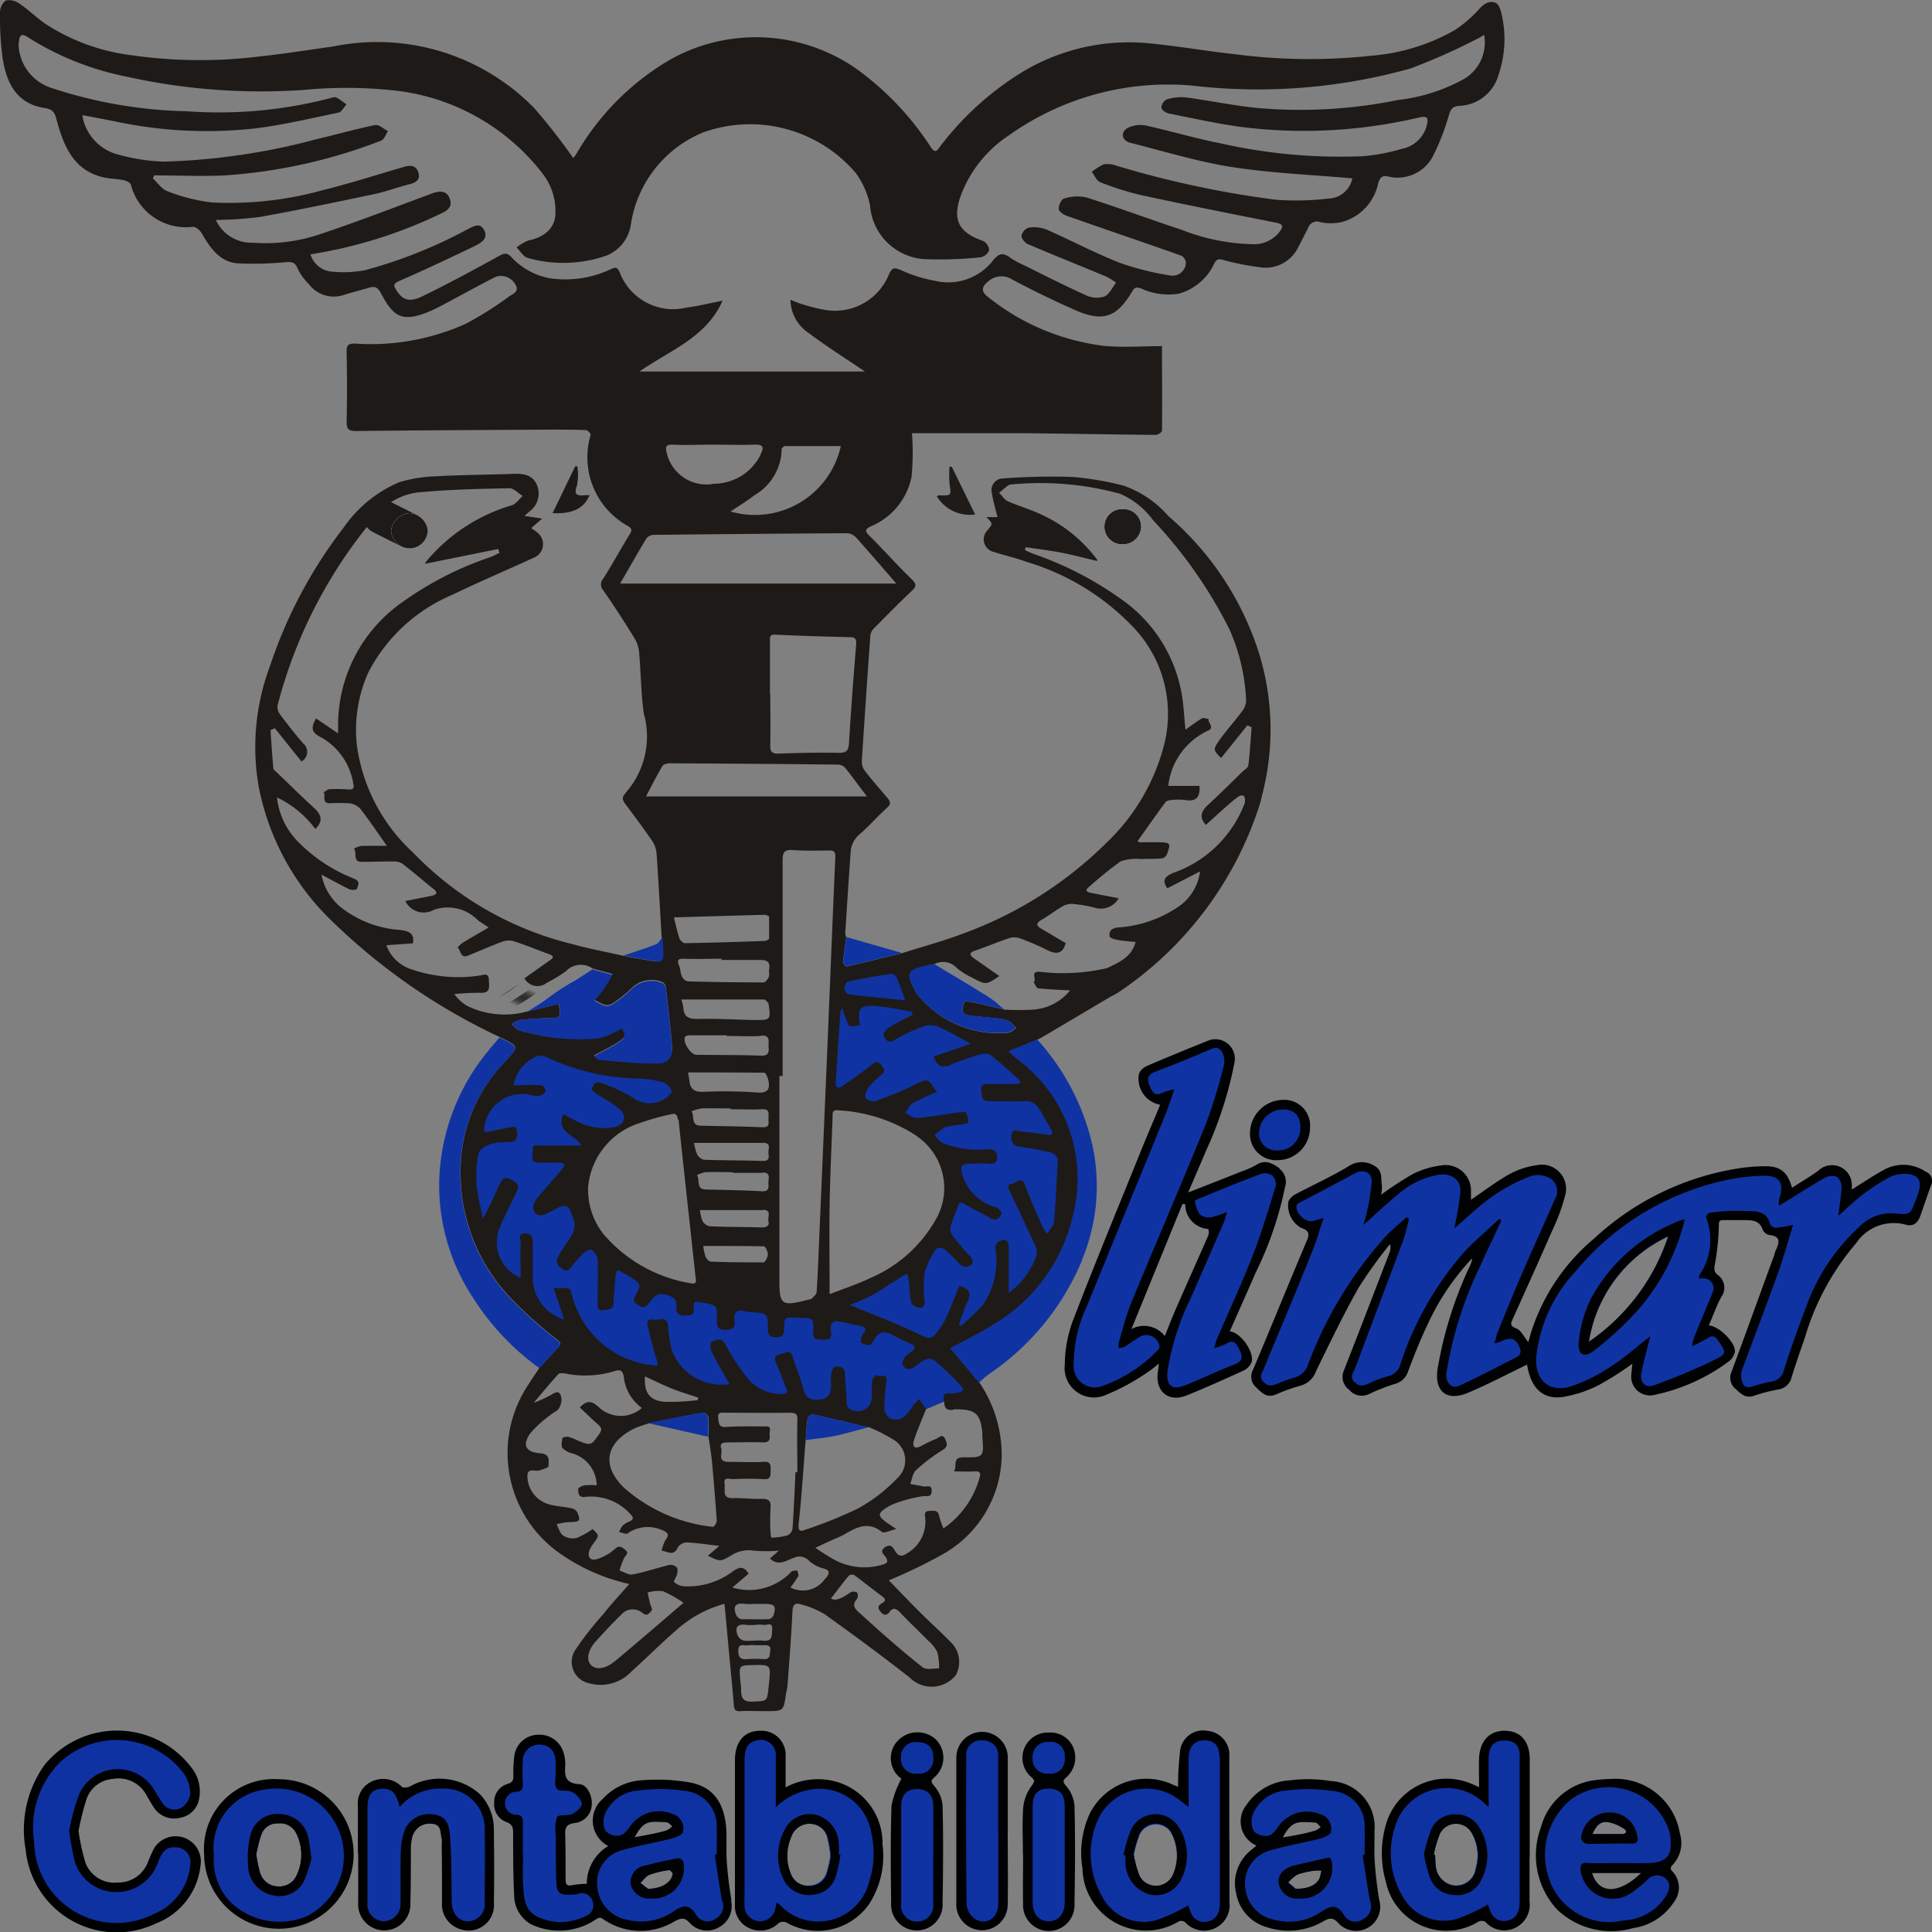 <svg id="logo" xmlns="http://www.w3.org/2000/svg" xmlns:xlink="http://www.w3.org/1999/xlink" width="32" height="32" viewBox="0 0 32 32">
  <rect x="0" y="0" width="32" height="32" fill="#808080" stroke="none"/>
  <defs>
    <style>
      .cls-1 {
        fill: none;
      }

      .cls-2 {
        clip-path: url(#clip-path);
      }

      .cls-3 {
        fill: #1e1a18;
      }

      .cls-4 {
        fill: #000102;
      }

      .cls-5 {
        fill: #0f33a2;
      }

      .cls-6 {
        fill: #1033a1;
      }

      .cls-7 {
        fill: #010102;
      }

      .cls-8 {
        fill: #000001;
      }

      .cls-9 {
        fill: #000103;
      }

      .cls-10 {
        fill: #010203;
      }

      .cls-11 {
        fill: #1e1b19;
      }

      .cls-12 {
        fill: #1c1917;
      }

      .cls-13 {
        fill: #af9090;
      }

      .cls-14 {
        fill: #fefefe;
      }

      .cls-15 {
        fill: #0f32a2;
      }

      .cls-16 {
        fill: #0f32a1;
      }

      .cls-17 {
        fill: #1d1a17;
      }

      .cls-18 {
        fill: #010103;
      }

      .cls-19 {
        fill: #020204;
      }
    </style>
    <clipPath id="clip-path">
      <rect id="Retângulo_3" data-name="Retângulo 3" class="cls-1" width="32" height="32"/>
    </clipPath>
  </defs>
  <g id="Grupo_7" data-name="Grupo 7" class="cls-2">
    <path id="Caminho_1" data-name="Caminho 1" class="cls-3" d="M101.274,133.488a.333.333,0,0,0-.31.29.31.31,0,0,0,.3.294.3.3,0,0,0,.306-.286.328.328,0,0,0-.3-.3m0,0a.333.333,0,0,0-.31.29.31.31,0,0,0,.3.294.3.3,0,0,0,.306-.286.328.328,0,0,0-.3-.3m0,0a.333.333,0,0,0-.31.29.31.31,0,0,0,.3.294.3.3,0,0,0,.306-.286.328.328,0,0,0-.3-.3m0,0a.333.333,0,0,0-.31.29.31.31,0,0,0,.3.294.3.3,0,0,0,.306-.286.328.328,0,0,0-.3-.3m0,0a.333.333,0,0,0-.31.29.31.31,0,0,0,.3.294.3.3,0,0,0,.306-.286.328.328,0,0,0-.3-.3m0,0a.333.333,0,0,0-.31.29.31.31,0,0,0,.3.294.3.3,0,0,0,.306-.286.328.328,0,0,0-.3-.3m0,0a.333.333,0,0,0-.31.29.31.31,0,0,0,.3.294.3.3,0,0,0,.306-.286.328.328,0,0,0-.3-.3m0,0a.333.333,0,0,0-.31.29.31.31,0,0,0,.3.294.3.3,0,0,0,.306-.286.328.328,0,0,0-.3-.3m0,0a.333.333,0,0,0-.31.29.31.31,0,0,0,.3.294.3.3,0,0,0,.306-.286.328.328,0,0,0-.3-.3m0,0a.333.333,0,0,0-.31.29.31.31,0,0,0,.3.294.3.3,0,0,0,.306-.286.328.328,0,0,0-.3-.3m0,0a.333.333,0,0,0-.31.29.31.31,0,0,0,.3.294.3.3,0,0,0,.306-.286.328.328,0,0,0-.3-.3m0,0a.333.333,0,0,0-.31.29.31.31,0,0,0,.3.294.3.3,0,0,0,.306-.286.328.328,0,0,0-.3-.3m0,0a.333.333,0,0,0-.31.29.31.31,0,0,0,.3.294.3.3,0,0,0,.306-.286.328.328,0,0,0-.3-.3m0,0a.333.333,0,0,0-.31.29.31.31,0,0,0,.3.294.3.3,0,0,0,.306-.286.328.328,0,0,0-.3-.3m0,0a.333.333,0,0,0-.31.29.31.31,0,0,0,.3.294.3.3,0,0,0,.306-.286.328.328,0,0,0-.3-.3m0,0a.333.333,0,0,0-.31.29.31.31,0,0,0,.3.294.3.3,0,0,0,.306-.286.328.328,0,0,0-.3-.3m0,0a.333.333,0,0,0-.31.29.31.31,0,0,0,.3.294.3.3,0,0,0,.306-.286.328.328,0,0,0-.3-.3m0,0a.333.333,0,0,0-.31.29.31.31,0,0,0,.3.294.3.3,0,0,0,.306-.286.328.328,0,0,0-.3-.3m0,0a.333.333,0,0,0-.31.29.31.31,0,0,0,.3.294.3.3,0,0,0,.306-.286.328.328,0,0,0-.3-.3m0,0a.333.333,0,0,0-.31.29.31.31,0,0,0,.3.294.3.3,0,0,0,.306-.286.328.328,0,0,0-.3-.3m0,0a.333.333,0,0,0-.31.29.31.31,0,0,0,.3.294.3.3,0,0,0,.306-.286.328.328,0,0,0-.3-.3m0,0a.333.333,0,0,0-.31.29.31.31,0,0,0,.3.294.3.3,0,0,0,.306-.286.328.328,0,0,0-.3-.3m0,0a.333.333,0,0,0-.31.29.31.31,0,0,0,.3.294.3.3,0,0,0,.306-.286.328.328,0,0,0-.3-.3m0,0a.333.333,0,0,0-.31.29.31.31,0,0,0,.3.294.3.3,0,0,0,.306-.286.328.328,0,0,0-.3-.3m0,0a.333.333,0,0,0-.31.29.31.31,0,0,0,.3.294.3.3,0,0,0,.306-.286.328.328,0,0,0-.3-.3m0,0a.333.333,0,0,0-.31.29.31.31,0,0,0,.3.294.3.3,0,0,0,.306-.286.328.328,0,0,0-.3-.3m0,0a.333.333,0,0,0-.31.29.31.31,0,0,0,.3.294.3.3,0,0,0,.306-.286.328.328,0,0,0-.3-.3m0,0a.333.333,0,0,0-.31.29.31.31,0,0,0,.3.294.3.3,0,0,0,.306-.286.328.328,0,0,0-.3-.3m0,0a.333.333,0,0,0-.31.29.31.31,0,0,0,.3.294.3.3,0,0,0,.306-.286.328.328,0,0,0-.3-.3m0,0a.333.333,0,0,0-.31.29.31.31,0,0,0,.3.294.3.3,0,0,0,.306-.286.328.328,0,0,0-.3-.3m0,0a.333.333,0,0,0-.31.29.31.31,0,0,0,.3.294.3.3,0,0,0,.306-.286.328.328,0,0,0-.3-.3m0,0a.333.333,0,0,0-.31.29.31.31,0,0,0,.3.294.3.3,0,0,0,.306-.286.328.328,0,0,0-.3-.3m0,0a.333.333,0,0,0-.31.29.31.31,0,0,0,.3.294.3.3,0,0,0,.306-.286.328.328,0,0,0-.3-.3m0,0a.333.333,0,0,0-.31.29.31.31,0,0,0,.3.294.3.3,0,0,0,.306-.286.328.328,0,0,0-.3-.3m0,0a.333.333,0,0,0-.31.29.31.31,0,0,0,.3.294.3.3,0,0,0,.306-.286.328.328,0,0,0-.3-.3m0,0a.333.333,0,0,0-.31.29.31.31,0,0,0,.3.294.3.3,0,0,0,.306-.286.328.328,0,0,0-.3-.3m0,0a.333.333,0,0,0-.31.29.31.31,0,0,0,.3.294.3.3,0,0,0,.306-.286.328.328,0,0,0-.3-.3m0,0a.333.333,0,0,0-.31.29.31.31,0,0,0,.3.294.3.3,0,0,0,.306-.286.328.328,0,0,0-.3-.3m0,0a.333.333,0,0,0-.31.29.31.31,0,0,0,.3.294.3.3,0,0,0,.306-.286.328.328,0,0,0-.3-.3m0,0a.333.333,0,0,0-.31.29.31.31,0,0,0,.3.294.3.3,0,0,0,.306-.286.328.328,0,0,0-.3-.3m0,0a.333.333,0,0,0-.31.29.31.31,0,0,0,.3.294.3.3,0,0,0,.306-.286.328.328,0,0,0-.3-.3m0,0a.333.333,0,0,0-.31.29.31.31,0,0,0,.3.294.3.3,0,0,0,.306-.286.328.328,0,0,0-.3-.3m0,0a.333.333,0,0,0-.31.29.31.31,0,0,0,.3.294.3.3,0,0,0,.306-.286.328.328,0,0,0-.3-.3m0,0a.333.333,0,0,0-.31.29.31.31,0,0,0,.3.294.3.3,0,0,0,.306-.286.328.328,0,0,0-.3-.3m0,0a.333.333,0,0,0-.31.29.31.31,0,0,0,.3.294.3.3,0,0,0,.306-.286.328.328,0,0,0-.3-.3m1.942,8.254a3.253,3.253,0,0,0,.345-.223l-.345.223m0,0a3.253,3.253,0,0,0,.345-.223l-.345.223m-1.942-8.254a.333.333,0,0,0-.31.29.31.31,0,0,0,.3.294.3.3,0,0,0,.306-.286.328.328,0,0,0-.3-.3m0,0a.333.333,0,0,0-.31.29.31.31,0,0,0,.3.294.3.3,0,0,0,.306-.286.328.328,0,0,0-.3-.3m1.942,8.254a3.253,3.253,0,0,0,.345-.223l-.345.223m0,0a3.253,3.253,0,0,0,.345-.223l-.345.223m-1.942-8.254a.333.333,0,0,0-.31.29.31.31,0,0,0,.3.294.3.3,0,0,0,.306-.286.328.328,0,0,0-.3-.3m0,0a.333.333,0,0,0-.31.29.31.31,0,0,0,.3.294.3.3,0,0,0,.306-.286.328.328,0,0,0-.3-.3m1.942,8.254a3.253,3.253,0,0,0,.345-.223l-.345.223m0,0a3.253,3.253,0,0,0,.345-.223l-.345.223m-1.942-8.254a.333.333,0,0,0-.31.29.31.31,0,0,0,.3.294.3.3,0,0,0,.306-.286.328.328,0,0,0-.3-.3m0,0a.333.333,0,0,0-.31.29.31.31,0,0,0,.3.294.3.3,0,0,0,.306-.286.328.328,0,0,0-.3-.3m1.942,8.254a3.253,3.253,0,0,0,.345-.223l-.345.223m0,0a3.253,3.253,0,0,0,.345-.223l-.345.223m-1.942-8.254a.333.333,0,0,0-.31.29.31.31,0,0,0,.3.294.3.3,0,0,0,.306-.286.328.328,0,0,0-.3-.3m0,0a.333.333,0,0,0-.31.29.31.31,0,0,0,.3.294.3.3,0,0,0,.306-.286.328.328,0,0,0-.3-.3m1.942,8.254a3.253,3.253,0,0,0,.345-.223l-.345.223m0,0a3.253,3.253,0,0,0,.345-.223l-.345.223m-1.942-8.254a.333.333,0,0,0-.31.29.31.31,0,0,0,.3.294.3.3,0,0,0,.306-.286.328.328,0,0,0-.3-.3m0,0a.333.333,0,0,0-.31.29.31.31,0,0,0,.3.294.3.3,0,0,0,.306-.286.328.328,0,0,0-.3-.3m1.942,8.254a3.253,3.253,0,0,0,.345-.223l-.345.223m0,0a3.253,3.253,0,0,0,.345-.223l-.345.223m-1.942-8.254a.333.333,0,0,0-.31.29.31.31,0,0,0,.3.294.3.3,0,0,0,.306-.286.328.328,0,0,0-.3-.3m0,0a.333.333,0,0,0-.31.29.31.31,0,0,0,.3.294.3.3,0,0,0,.306-.286.328.328,0,0,0-.3-.3m1.942,8.254a3.253,3.253,0,0,0,.345-.223l-.345.223m0,0a3.253,3.253,0,0,0,.345-.223l-.345.223m-1.942-8.254a.333.333,0,0,0-.31.29.31.31,0,0,0,.3.294.3.3,0,0,0,.306-.286.328.328,0,0,0-.3-.3m0,0a.333.333,0,0,0-.31.29.31.31,0,0,0,.3.294.3.3,0,0,0,.306-.286.328.328,0,0,0-.3-.3m1.942,8.254a3.253,3.253,0,0,0,.345-.223l-.345.223m0,0a3.253,3.253,0,0,0,.345-.223l-.345.223m-1.942-8.254a.333.333,0,0,0-.31.29.31.31,0,0,0,.3.294.3.3,0,0,0,.306-.286.328.328,0,0,0-.3-.3m0,0a.333.333,0,0,0-.31.29.31.31,0,0,0,.3.294.3.3,0,0,0,.306-.286.328.328,0,0,0-.3-.3m1.942,8.254a3.253,3.253,0,0,0,.345-.223l-.345.223m0,0a3.253,3.253,0,0,0,.345-.223l-.345.223m-1.942-8.254a.333.333,0,0,0-.31.29.31.31,0,0,0,.3.294.3.3,0,0,0,.306-.286.328.328,0,0,0-.3-.3m0,0a.333.333,0,0,0-.31.29.31.31,0,0,0,.3.294.3.3,0,0,0,.306-.286.328.328,0,0,0-.3-.3m1.942,8.254a3.253,3.253,0,0,0,.345-.223l-.345.223m0,0a3.253,3.253,0,0,0,.345-.223l-.345.223m-1.942-8.254a.333.333,0,0,0-.31.29.31.31,0,0,0,.3.294.3.3,0,0,0,.306-.286.328.328,0,0,0-.3-.3m0,0a.333.333,0,0,0-.31.29.31.31,0,0,0,.3.294.3.3,0,0,0,.306-.286.328.328,0,0,0-.3-.3m1.942,8.254a3.253,3.253,0,0,0,.345-.223l-.345.223m0,0a3.253,3.253,0,0,0,.345-.223l-.345.223m-1.942-8.254a.333.333,0,0,0-.31.29.31.31,0,0,0,.3.294.3.3,0,0,0,.306-.286.328.328,0,0,0-.3-.3m0,0a.333.333,0,0,0-.31.29.31.31,0,0,0,.3.294.3.3,0,0,0,.306-.286.328.328,0,0,0-.3-.3m1.942,8.254a3.253,3.253,0,0,0,.345-.223l-.345.223m0,0a3.253,3.253,0,0,0,.345-.223l-.345.223m-1.942-8.254a.333.333,0,0,0-.31.29.31.31,0,0,0,.3.294.3.3,0,0,0,.306-.286.328.328,0,0,0-.3-.3m0,0a.333.333,0,0,0-.31.29.31.31,0,0,0,.3.294.3.3,0,0,0,.306-.286.328.328,0,0,0-.3-.3m1.942,8.254a3.253,3.253,0,0,0,.345-.223l-.345.223m0,0a3.253,3.253,0,0,0,.345-.223l-.345.223m-1.942-8.254a.333.333,0,0,0-.31.29.31.31,0,0,0,.3.294.3.3,0,0,0,.306-.286.328.328,0,0,0-.3-.3m0,0a.333.333,0,0,0-.31.29.31.31,0,0,0,.3.294.3.3,0,0,0,.306-.286.328.328,0,0,0-.3-.3m1.942,8.254a3.253,3.253,0,0,0,.345-.223l-.345.223m0,0a3.253,3.253,0,0,0,.345-.223l-.345.223m-1.942-8.254a.333.333,0,0,0-.31.29.31.31,0,0,0,.3.294.3.3,0,0,0,.306-.286.328.328,0,0,0-.3-.3m0,0a.333.333,0,0,0-.31.29.31.31,0,0,0,.3.294.3.3,0,0,0,.306-.286.328.328,0,0,0-.3-.3m1.942,8.254a3.253,3.253,0,0,0,.345-.223l-.345.223m0,0a3.253,3.253,0,0,0,.345-.223l-.345.223m-1.942-8.254a.333.333,0,0,0-.31.29.31.31,0,0,0,.3.294.3.3,0,0,0,.306-.286.328.328,0,0,0-.3-.3m0,0a.333.333,0,0,0-.31.29.31.31,0,0,0,.3.294.3.3,0,0,0,.306-.286.328.328,0,0,0-.3-.3m0,0a.333.333,0,0,0-.31.29.31.31,0,0,0,.3.294.3.3,0,0,0,.306-.286.328.328,0,0,0-.3-.3m0,0a.333.333,0,0,0-.31.29.31.31,0,0,0,.3.294.3.3,0,0,0,.306-.286.328.328,0,0,0-.3-.3m0,0a.333.333,0,0,0-.31.29.31.31,0,0,0,.3.294.3.3,0,0,0,.306-.286.328.328,0,0,0-.3-.3m0,0a.333.333,0,0,0-.31.29.31.31,0,0,0,.3.294.3.3,0,0,0,.306-.286.328.328,0,0,0-.3-.3m0,0a.333.333,0,0,0-.31.29.31.31,0,0,0,.3.294.3.3,0,0,0,.306-.286.328.328,0,0,0-.3-.3m0,0a.333.333,0,0,0-.31.29.31.31,0,0,0,.3.294.3.3,0,0,0,.306-.286.328.328,0,0,0-.3-.3m0,0a.333.333,0,0,0-.31.29.31.31,0,0,0,.3.294.3.3,0,0,0,.306-.286.328.328,0,0,0-.3-.3m0,0a.333.333,0,0,0-.31.29.31.31,0,0,0,.3.294.3.3,0,0,0,.306-.286.328.328,0,0,0-.3-.3m0,0a.333.333,0,0,0-.31.29.31.31,0,0,0,.3.294.3.3,0,0,0,.306-.286.328.328,0,0,0-.3-.3m0,0a.333.333,0,0,0-.31.29.31.31,0,0,0,.3.294.3.3,0,0,0,.306-.286.328.328,0,0,0-.3-.3m0,0a.333.333,0,0,0-.31.29.31.31,0,0,0,.3.294.3.3,0,0,0,.306-.286.328.328,0,0,0-.3-.3m0,0a.333.333,0,0,0-.31.29.31.31,0,0,0,.3.294.3.3,0,0,0,.306-.286.328.328,0,0,0-.3-.3m0,0a.333.333,0,0,0-.31.29.31.31,0,0,0,.3.294.3.3,0,0,0,.306-.286.328.328,0,0,0-.3-.3m0,0a.333.333,0,0,0-.31.29.31.31,0,0,0,.3.294.3.3,0,0,0,.306-.286.328.328,0,0,0-.3-.3m0,0a.333.333,0,0,0-.31.29.31.31,0,0,0,.3.294.3.3,0,0,0,.306-.286.328.328,0,0,0-.3-.3m0,0a.333.333,0,0,0-.31.29.31.31,0,0,0,.3.294.3.3,0,0,0,.306-.286.328.328,0,0,0-.3-.3m0,0a.333.333,0,0,0-.31.29.31.31,0,0,0,.3.294.3.3,0,0,0,.306-.286.328.328,0,0,0-.3-.3m0,0a.333.333,0,0,0-.31.29.31.31,0,0,0,.3.294.3.3,0,0,0,.306-.286.328.328,0,0,0-.3-.3m0,0a.333.333,0,0,0-.31.29.31.31,0,0,0,.3.294.3.3,0,0,0,.306-.286.328.328,0,0,0-.3-.3m0,0a.333.333,0,0,0-.31.29.31.31,0,0,0,.3.294.3.3,0,0,0,.306-.286.328.328,0,0,0-.3-.3m0,0a.333.333,0,0,0-.31.29.31.31,0,0,0,.3.294.3.3,0,0,0,.306-.286.328.328,0,0,0-.3-.3m0,0a.333.333,0,0,0-.31.29.31.31,0,0,0,.3.294.3.3,0,0,0,.306-.286.328.328,0,0,0-.3-.3m0,0a.333.333,0,0,0-.31.29.31.31,0,0,0,.3.294.3.3,0,0,0,.306-.286.328.328,0,0,0-.3-.3m0,0a.333.333,0,0,0-.31.29.31.31,0,0,0,.3.294.3.3,0,0,0,.306-.286.328.328,0,0,0-.3-.3m0,0a.333.333,0,0,0-.31.29.31.31,0,0,0,.3.294.3.3,0,0,0,.306-.286.328.328,0,0,0-.3-.3m0,0a.333.333,0,0,0-.31.29.31.31,0,0,0,.3.294.3.3,0,0,0,.306-.286.328.328,0,0,0-.3-.3m0,0a.333.333,0,0,0-.31.29.31.31,0,0,0,.3.294.3.3,0,0,0,.306-.286.328.328,0,0,0-.3-.3m0,0a.333.333,0,0,0-.31.29.31.31,0,0,0,.3.294.3.3,0,0,0,.306-.286.328.328,0,0,0-.3-.3m0,0a.333.333,0,0,0-.31.29.31.31,0,0,0,.3.294.3.3,0,0,0,.306-.286.328.328,0,0,0-.3-.3m0,0a.333.333,0,0,0-.31.29.31.31,0,0,0,.3.294.3.3,0,0,0,.306-.286.328.328,0,0,0-.3-.3m0,0a.333.333,0,0,0-.31.29.31.31,0,0,0,.3.294.3.3,0,0,0,.306-.286.328.328,0,0,0-.3-.3m0,0a.333.333,0,0,0-.31.29.31.31,0,0,0,.3.294.3.3,0,0,0,.306-.286.328.328,0,0,0-.3-.3m0,0a.333.333,0,0,0-.31.29.31.31,0,0,0,.3.294.3.3,0,0,0,.306-.286.328.328,0,0,0-.3-.3m0,0a.333.333,0,0,0-.31.29.31.31,0,0,0,.3.294.3.3,0,0,0,.306-.286.328.328,0,0,0-.3-.3m0,0a.333.333,0,0,0-.31.29.31.31,0,0,0,.3.294.3.3,0,0,0,.306-.286.328.328,0,0,0-.3-.3m0,0a.333.333,0,0,0-.31.29.31.31,0,0,0,.3.294.3.3,0,0,0,.306-.286.328.328,0,0,0-.3-.3m0,0a.333.333,0,0,0-.31.29.31.31,0,0,0,.3.294.3.3,0,0,0,.306-.286.328.328,0,0,0-.3-.3m0,0a.333.333,0,0,0-.31.29.31.31,0,0,0,.3.294.3.3,0,0,0,.306-.286.328.328,0,0,0-.3-.3m0,0a.333.333,0,0,0-.31.29.31.31,0,0,0,.3.294.3.3,0,0,0,.306-.286.328.328,0,0,0-.3-.3m0,0a.333.333,0,0,0-.31.29.31.31,0,0,0,.3.294.3.3,0,0,0,.306-.286.328.328,0,0,0-.3-.3m0,0a.333.333,0,0,0-.31.29.31.31,0,0,0,.3.294.3.3,0,0,0,.306-.286.328.328,0,0,0-.3-.3m0,0a.333.333,0,0,0-.31.29.31.31,0,0,0,.3.294.3.3,0,0,0,.306-.286.328.328,0,0,0-.3-.3m1.942,8.254a3.253,3.253,0,0,0,.345-.223l-.345.223" transform="translate(-94.487 -124.99)"/>
    <path id="Caminho_2" data-name="Caminho 2" class="cls-3" d="M24.879.275c-.014-.081-.043-.194-.1-.224-.1-.051-.2.008-.28.1a2.116,2.116,0,0,1-.4.346,3.323,3.323,0,0,1-1.386.426A9.53,9.53,0,0,1,20.47.9C19.984.847,19.5.761,19.014.716a3.417,3.417,0,0,0-2.143.515,4.979,4.979,0,0,0-1.292,1.185c-.047.059-.081.147-.165.016a4.854,4.854,0,0,0-1.059-1.163A2.906,2.906,0,0,0,11.113.98a4.291,4.291,0,0,0-1.56,1.558c-.02.033-.045.063-.058.08a10.05,10.05,0,0,0-.647-.828A3.64,3.64,0,0,0,5.512.771C5.1.828,4.683.895,4.266.939A8.006,8.006,0,0,1,2.18.915,3.373,3.373,0,0,1,.741.388C.6.287.469.16.323.061A.29.29,0,0,0,.095.008.258.258,0,0,0,0,.213,5.077,5.077,0,0,0,.044.967c.067.424.239.752.7.823.151.023.17.1.2.219.114.411.272.8.746.923.114.03.235.028.351.051.046.009.111.037.126.073a.94.94,0,0,0,1.03.7c.045,0,.115.058.143.106.14.243.3.479.6.5a5.734,5.734,0,0,0,.787-.019c.1-.006.158-.007.2.1a.917.917,0,0,0,.186.26.52.52,0,0,0,.56.189c.142-.046.288-.082.431-.124.1-.028.146-.022.207.092.2.374.338.486.775.309.173-.07.336-.167.5-.254.208-.109.413-.225.624-.33a.274.274,0,0,1,.327.128c.073.121-.046.155-.1.194a5.725,5.725,0,0,1-.721.455,3.838,3.838,0,0,1-1.839.329c-.1,0-.138.019-.136.129.007.387.009.774,0,1.162,0,.128.034.159.161.157,1.073-.012,2.146-.017,3.219-.023.2,0,.39,0,.585.008.028,0,.083.06.077.079a1.3,1.3,0,0,0,.611,1.506c.079.045.075.077.033.145-.148.242-.284.49-.435.73a.142.142,0,0,0,0,.194c.181.259.352.525.518.794a.555.555,0,0,1,.076.236c.03.336.03.675.077,1.008a1.406,1.406,0,0,1-.293,1.307c-.008.007-.011.019-.018.026-.054.055-.042.1,0,.161.156.206.309.413.455.625a.433.433,0,0,1,.068.205c.032.46.057.921.084,1.381a.159.159,0,0,1,0,.059c.033.429.035.361-.377.3-.093-.014-.184-.035-.276-.053h0c-.272-.062-.547-.112-.816-.187a5.462,5.462,0,0,1-2.653-1.523,2.954,2.954,0,0,1-.926-1.771A2.328,2.328,0,0,1,6.1,11.139,2.784,2.784,0,0,1,7.491,9.852c.444-.215.9-.408,1.347-.613A.242.242,0,0,0,8.9,8.821c-.032-.027-.069-.049-.1-.075l.181-.157-.295-.044.085-.075a.366.366,0,0,0,.131-.414c-.063-.175-.2-.214-.378-.208-.433.016-.866.016-1.3.041a2.318,2.318,0,0,0-.617.1,2.132,2.132,0,0,0-.911.744,7.724,7.724,0,0,0-1.222,2.293,3.824,3.824,0,0,0-.19,2,4.2,4.2,0,0,0,1.208,2.224,10.155,10.155,0,0,0,2.787,1.928c.328.16.32.153.073.418a2.606,2.606,0,0,0-.7,1.453,3.007,3.007,0,0,0,.875,2.52,6.886,6.886,0,0,0,.7.618c.064.053.071.076.016.132-.1.108-.2.221-.305.332-.062.094-.128.186-.186.282a2.031,2.031,0,0,0,.583,2.838,3.187,3.187,0,0,0,1.088.465c-.151.174-.3.333-.431.5a5.339,5.339,0,0,0-.465.595.361.361,0,0,0,.23.549.7.7,0,0,0,.707-.2c.257-.23.5-.476.761-.7A1.957,1.957,0,0,1,12,26.564c.025.267.049.523.072.778.028.3.059.6.082.9.006.084.036.108.118.1.135-.006.271,0,.407,0,.3,0,.3,0,.339-.285.007-.047.022-.094.026-.141.03-.412.062-.823.082-1.236.005-.113.059-.133.14-.107a1.5,1.5,0,0,1,.4.168c.472.339.94.683,1.4,1.043a.514.514,0,0,0,.765-.037.457.457,0,0,0-.094-.558c-.165-.169-.342-.327-.509-.494s-.351-.359-.506-.52a8.23,8.23,0,0,0,.913-.443,1.91,1.91,0,0,0,.956-1.6,2.146,2.146,0,0,0-.366-1.228l-.477-.571c.231-.126.479-.244.708-.389a2.823,2.823,0,0,0,1.324-1.812,2.455,2.455,0,0,0-.908-2.577c-.049-.04-.1-.084-.16-.142l.476-.194c.042-.023.084-.046.125-.07l1.1-.651h0a1,1,0,0,0,.11-.06A5.915,5.915,0,0,0,20.873,13.3c.013-.052.025-.1.038-.156a4.283,4.283,0,0,0-.063-2.341,4.972,4.972,0,0,0-1.5-2.259,1.736,1.736,0,0,0-.738-.5A5.081,5.081,0,0,0,17.77,7.9a10.867,10.867,0,0,0-1.164.025.192.192,0,0,0-.18.229c.02.137.061.271.095.411h-.184c.11.108.11.108.017.22a.213.213,0,0,0,.1.355c.183.059.371.1.552.167a4.028,4.028,0,0,1,1.8,1.119,2.078,2.078,0,0,1,.47,1.931,3.415,3.415,0,0,1-.947,1.6,6.55,6.55,0,0,1-2.313,1.482c-.353.138-.723.236-1.085.352-.305.074-.61.149-.916.218-.011,0-.053-.057-.051-.086.012-.132.034-.263.053-.4h0A.217.217,0,0,1,14,15.463c.028-.448.057-.9.089-1.345a.417.417,0,0,1,.149-.3c.159-.137.3-.3.454-.439.071-.064.056-.1.006-.164-.126-.147-.253-.293-.372-.446a.249.249,0,0,1-.052-.154q.066-1.049.143-2.1a.214.214,0,0,1,.067-.117c.2-.2.4-.406.606-.6.078-.074.106-.113.009-.206-.242-.231-.461-.485-.7-.719-.093-.092-.053-.116.033-.159a1.13,1.13,0,0,0,.666-.815,4.25,4.25,0,0,0,.007-.724c.58,0,1.2,0,1.814,0,.742.006,1.485.022,2.227.028.035,0,.1-.045.1-.07.006-.472,0-.944,0-1.4-.331,0-.65.026-.964-.005a3.807,3.807,0,0,1-1.922-.813c-.113-.085-.1-.167,0-.247a.329.329,0,0,1,.4-.042q.5.268,1.026.5c.476.215.707.14.967-.3.045-.075.076-.072.152-.046a1.073,1.073,0,0,0,.625.083.922.922,0,0,0,.583-.5c.042-.075.07-.077.146-.058a4.176,4.176,0,0,0,.6.12A.6.6,0,0,0,21.5,4.1c.058-.108.112-.219.168-.328a.153.153,0,0,1,.2-.093.828.828,0,0,0,.352,0,.842.842,0,0,0,.608-.647c.029-.086.06-.129.155-.111a.66.66,0,0,0,.752-.336A3.844,3.844,0,0,0,24,1.9c.032-.1.069-.141.173-.147a.7.7,0,0,0,.647-.513,1.828,1.828,0,0,0,.06-.966M8.6,17.064c-.048-.015-.084-.069-.126-.1a.445.445,0,0,1,.135-.069c.15-.018.3-.028.452-.032.226,0,.226,0,.195-.236l-.53.128a1.409,1.409,0,0,1-.979-.09.665.665,0,0,1-.222-.2,3.946,3.946,0,0,1,.427-.021c.182.009.148-.108.145-.212,0-.135-.1-.078-.165-.072A2.386,2.386,0,0,1,6.8,16.05a.645.645,0,0,1-.4-.394l.439-.032c.03-.169-.068-.2-.207-.221a1.775,1.775,0,0,1-.995-.382.935.935,0,0,1-.313-.535c.171.091.315.171.463.243a.179.179,0,0,0,.122,0c.019-.062.071-.126-.046-.176a2.652,2.652,0,0,1-.959-.645,1.229,1.229,0,0,1-.316-.7,1.705,1.705,0,0,1,.635.522c.13-.126.105-.232-.018-.345-.21-.192-.413-.393-.619-.59-.022-.022-.057-.045-.059-.07-.019-.211-.032-.422-.046-.633l.071-.03.441.55a.181.181,0,0,0,.027-.3q-.2-.233-.38-.478a.2.2,0,0,1-.043-.149A7.885,7.885,0,0,1,6.271,8.495a1.036,1.036,0,0,1,.7-.343c.488-.045.98-.056,1.47-.065.071,0,.143.083.215.128-.058.052-.107.129-.175.153a2.918,2.918,0,0,0-1.4.906c-.013.016-.024.035-.045.065l1.216-.246.02.064c-.052.025-.1.054-.157.073a5.509,5.509,0,0,0-1.444.739A2.487,2.487,0,0,0,5.6,12.063c0,.025,0,.049,0,.084L5.235,11.9c-.089.154-.08.234.088.315a1.072,1.072,0,0,1,.529.768c.018.07-.006.1-.08.093a2.745,2.745,0,0,0-.309-.005c-.035,0-.069.033-.1.051.033.061-.039.179.1.183a2.871,2.871,0,0,1,.325,0,.3.3,0,0,1,.181.092c.146.188.279.387.439.613-.164,0-.291,0-.419,0a.454.454,0,0,0-.127.046c.058.065-.028.217.127.219.179,0,.357-.008.536-.006a.251.251,0,0,1,.144.039c.17.132.333.273.5.407.1.076.058.107-.035.126l-.421.083a.34.34,0,0,0,.474.145.7.7,0,0,1,.733.177c.047.034.1.065.173.116-.156.092-.294.171-.431.254a.581.581,0,0,0-.083.077c.058.045.04.189.174.135.184-.075.366-.156.553-.225a.324.324,0,0,1,.194-.017c.2.064.394.146.592.217.075.027.088.056.02.1l-.425.3a.244.244,0,0,0,.372.073,2.145,2.145,0,0,0,.316-.191.338.338,0,0,1,.439-.044l.332.092c-.052.085-.1.172-.158.254-.042.061-.093.117-.14.175.219.118.221.12.419-.027a2.107,2.107,0,0,0,.195-.169.472.472,0,0,1,.52-.094.124.124,0,0,1,.048.088c.035.313.073.627.1.941.015.2-.055.3-.249.3-.315.005-.632-.034-.948-.059-.031,0-.06-.039-.094-.062.551-.285.569-.306.463-.46a1.4,1.4,0,0,1-.381.164A3.381,3.381,0,0,1,8.6,17.064m4.306.758h.057c0-1.193,0-2.386,0-3.579,0-.138.04-.172.173-.163.2.014.4.009.6.007.075,0,.1.019.1.1-.045,1.014-.085,2.029-.127,3.043q-.072,1.707-.146,3.413c-.011.252-.019.5-.037.756,0,.038-.049.076-.081.109-.013.014-.04.014-.061.02-.447.115-.476.089-.475-.354,0-1.118,0-2.236,0-3.353m1.481,5.817a2.763,2.763,0,0,1,.386.194.4.4,0,0,1,.088.65,2.717,2.717,0,0,1-.646.5,7.215,7.215,0,0,1-.867.351c-.091.035-.137.039-.122-.1.05-.458.078-.919.115-1.379.009-.122.015-.245.033-.366a.107.107,0,0,1,.086-.06c.31.067.618.141.927.214m-1.3-.241c.108,0,.119.035.117.13-.008.284,0,.569,0,.853h-.031c-.015.311-.028.622-.049.933a.154.154,0,0,1-.081.113,1.244,1.244,0,0,1-.269.039.341.341,0,0,1-.015-.088,3.618,3.618,0,0,1,0-.4c.013-.134-.041-.159-.162-.155-.151.006-.3-.018-.454-.012-.2.009-.128-.143-.144-.234-.023-.128.086-.079.141-.081a4.772,4.772,0,0,1,.5,0c.133.01.119-.067.121-.15s0-.143-.114-.136c-.194.011-.39,0-.584,0s-.093-.144-.12-.222c-.033-.094.038-.1.11-.1.195,0,.39-.009.584,0,.155,0,.095-.107.11-.179.02-.1-.044-.087-.106-.086-.206,0-.412-.005-.617.009-.126.009-.119-.063-.131-.144-.016-.111.056-.092.119-.092.357,0,.715.006,1.072,0M12.6,17.153c.172-.012.123.1.13.189s0,.147-.125.143c-.356-.013-.714-.009-1.07-.014-.1,0-.237-.225-.186-.3.014-.021.065-.023.1-.023.195,0,.389,0,.584,0v.011c.189,0,.379.01.567,0m.063.61c.022,0,.054.08.064.126.032.153-.019.214-.192.2a7.63,7.63,0,0,0-.876-.011c-.159.007-.229-.044-.242-.193a1.234,1.234,0,0,0-.022-.128c.426,0,.848,0,1.269.005m-.037,1.653c.145-.006.1.1.1.166s.023.151-.106.144c-.308-.016-.617-.022-.925-.029-.175,0-.1-.16-.151-.239a.5.5,0,0,1,.14-.048c.152-.006.3,0,.455,0v.011c.162,0,.325,0,.487,0m.008.613c.156,0,.074.124.093.191s-.027.1-.1.1c-.293-.008-.585-.007-.878-.019a.178.178,0,0,1-.116-.09.653.653,0,0,1-.04-.178c.359,0,.7,0,1.041,0M11.6,18.359c.168-.005.335,0,.5,0v.014c.173,0,.346.008.518,0,.139-.009.11.079.11.154s.027.149-.1.144c-.34-.015-.681-.018-1.021-.026-.17,0-.1-.162-.152-.239a.61.61,0,0,1,.145-.041m1.035.564c.15,0,.085.1.093.169s.019.136-.1.131c-.323-.011-.647-.008-.97-.02a.176.176,0,0,1-.113-.092.83.83,0,0,1-.049-.187c.393,0,.765,0,1.136,0M11.56,23.146l0,.044a3.955,3.955,0,0,1-.551.029c-.252-.02-.344-.157-.326-.421.148.067.292.139.442.2s.291.1.436.15m-.82.426c.3-.06.607-.123.912-.177.023,0,.08.051.083.083a3.19,3.19,0,0,1,0,.32c.019.137.044.274.057.412q.045.489.079.978c0,.032-.045.1-.06.1a2.647,2.647,0,0,1-1.473-.645c-.383-.37-.31-.75.171-.986a1.945,1.945,0,0,1,.228-.08m1.035-2.682c-.031,0-.072-.049-.088-.084a.926.926,0,0,1-.037-.176c.339,0,.672,0,1.005.006.025,0,.066.088.065.134s-.045.132-.072.132c-.291,0-.583,0-.874-.013m.731-4c-.318-.009-.638-.026-.956-.019-.15,0-.219-.04-.229-.186a.817.817,0,0,0-.033-.136c.459,0,.913,0,1.366,0,.029,0,.077.051.081.083.036.255.027.261-.229.255m.231-.712c-.015.037-.056.091-.086.091q-.625,0-1.251-.017a.143.143,0,0,1-.1-.075c-.027-.057-.025-.127-.049-.186-.04-.1-.011-.117.087-.114.206.007.411,0,.617,0V15.9c.211,0,.423,0,.634,0,.114,0,.176.026.153.153-.008.042.01.09-.005.128m0-.627c0,.012-.052.031-.081.032-.437.015-.874.029-1.311.036-.03,0-.077-.046-.088-.079-.037-.11-.061-.225-.092-.348.508-.015,1-.03,1.5-.043.027,0,.077.021.077.033,0,.123,0,.246,0,.369m-1.5,2.994c.092.869.188,1.738.282,2.607.006.056.029.124-.08.1a2.416,2.416,0,0,1-1.449-.818,1.194,1.194,0,0,1-.251-.772A1.225,1.225,0,0,1,10.6,18.6a4.007,4.007,0,0,1,.514-.144c.072-.02.1,0,.113.082m-1.044,8.977c-.158.132-.314.147-.395.062s-.052-.244.079-.389.274-.3.422-.444a.251.251,0,0,1,.353-.028c.085.068.117-.005.154-.046.013-.015-.017-.067-.026-.1-.015-.064-.03-.128-.044-.192a.636.636,0,0,1,.251-.024,2.087,2.087,0,0,1,.345.193c-.377.322-.755.65-1.139.97m2.555.343c0,.032-.007.064-.01.1-.022.222-.022.212-.252.224-.142.007-.2-.036-.2-.177a1.857,1.857,0,0,0-.018-.207c-.014-.216-.014-.216.209-.221.3-.007.3-.007.272.286m.018-.52c-.009.068,0,.143-.108.135a1.808,1.808,0,0,0-.258,0c-.1.006-.159,0-.163-.13,0-.154.1-.081.165-.1a.522.522,0,0,1,.113,0c.048,0,.1,0,.145,0,.065,0,.119,0,.107.09m.031-.351c-.008.093.015.2-.144.186-.107-.011-.217.01-.324,0a.162.162,0,0,1-.105-.094c-.045-.122-.007-.19.139-.168a1.082,1.082,0,0,0,.162,0,.452.452,0,0,1,.129,0c.05.015.156-.063.143.074m.023-.232a.111.111,0,0,1-.082.064c-.151.005-.3,0-.454,0a.133.133,0,0,1-.086-.078c-.055-.139,0-.2.146-.175a1.126,1.126,0,0,0,.162,0h.162c.172,0,.2.029.151.193m.855-.609a.445.445,0,0,1-.574.143,1.837,1.837,0,0,0,.128-.184c.013-.023-.007-.063-.012-.095-.034,0-.084,0-.1.017a.955.955,0,0,1-.978.263l.269-.228c-.073-.122-.144-.122-.259-.041a1.227,1.227,0,0,1-.821.248.265.265,0,0,1-.154-.07c-.013-.013.039-.085.05-.133s.012-.091-.008-.111a.152.152,0,0,0-.121-.039c-.2.049-.4.118-.607.158-.066.013-.144-.042-.217-.065a1.172,1.172,0,0,1,.078-.212c.03-.051.087-.078.008-.138-.062-.047-.1-.069-.171,0a.8.8,0,0,1-.29.161c-.112.033-.164-.039-.123-.148a.563.563,0,0,1,.075-.124c.087-.12.088-.119-.023-.226a1.268,1.268,0,0,1-.268.148.293.293,0,0,1-.22-.04c-.054-.037-.074-.123-.109-.188a1.134,1.134,0,0,1,.177-.033c.214-.006.225-.013.167-.163a.152.152,0,0,0-.1-.069c-.126-.027-.259-.031-.381-.068a.491.491,0,0,1-.346-.442c-.006-.085.019-.121.1-.116a.269.269,0,0,0,.1,0c.054-.018.149-.046.149-.07,0-.088.035-.2-.135-.214-.243-.016-.309-.137-.162-.337a1.977,1.977,0,0,1,.435-.369c.078-.058.11-.243.03-.3-.016-.012-.059,0-.083.014a1.912,1.912,0,0,1-.33.155c.135-.159.267-.32.407-.473.02-.022.079-.017.117-.011a1.678,1.678,0,0,0,.819-.041c.106-.035.132.007.149.095a.725.725,0,0,0,.3.516A.53.53,0,0,1,9.91,23.3c-.113-.1-.194-.11-.307.013.1.089.193.187.3.278.057.05.075.087.024.158-.141.2-.137.2-.366.107a.87.87,0,0,0-.151-.058c-.03-.006-.092.009-.095.023-.01.054-.023.127,0,.162a.344.344,0,0,0,.168.091.558.558,0,0,1,.4.527,1.306,1.306,0,0,0-.2,0c-.039.006-.106.039-.106.06,0,.069,0,.148.12.132a.87.87,0,0,1,.733.274c.061.058.079.1-.013.137a.345.345,0,0,0-.108.07.417.417,0,0,0-.055.1c.047.009.111.043.139.025a.582.582,0,0,1,.571-.057c.1.038.129.078.055.172a.545.545,0,0,0-.058.17c.1.015.2.1.27-.061a.186.186,0,0,1,.15-.075c.171.008.342.035.534.057l-.19.162c.2.1.205.1.379,0a.532.532,0,0,1,.381-.083,2.567,2.567,0,0,0,.416,0l-.148.129c.141.137.273.031.395-.01a.213.213,0,0,1,.245.041.545.545,0,0,0,.222.128c.137.033.136.077.058.176m1.058.55c.067-.08.115-.055.179.012.152.16.314.311.468.469a.6.6,0,0,1,.148.188,1.044,1.044,0,0,1,.028.266c-.091,0-.211.029-.27-.016-.256-.2-.5-.413-.74-.624-.11-.1-.216-.195-.324-.292-.073-.066-.106-.132-.025-.219a.106.106,0,0,0,0-.106.118.118,0,0,0-.111,0c-.119.083-.235.153-.321.1.1-.128.195-.258.3-.382a.091.091,0,0,1,.087-.005c.156.115.307.238.463.352.068.05.049.083-.008.116s-.077.071-.023.135.1.072.153.008m1.064-3.357a.246.246,0,0,1,.048,0c.306,0,.391.073.423.38,0,.022,0,.043,0,.065.028.345.028.355-.309.349-.2,0-.1.145-.161.234.126,0,.234.006.34,0,.083-.006.111.02.086.1a1.509,1.509,0,0,1-.6.845,1.535,1.535,0,0,1-.069-.2c-.018-.1-.072-.094-.153-.091-.114,0-.081.076-.078.133a.606.606,0,0,1-.3.569c-.07.046-.129.066-.191-.023-.036-.052-.068-.147-.174-.078s-.012.128.014.171c.052.088-.006.1-.062.12a1.05,1.05,0,0,1-.8-.086,3.548,3.548,0,0,1-.308-.195l.3-.139a2.012,2.012,0,0,0,.191-.088c.2-.12.392-.212.613-.034.033.026.129-.025.236-.05l-.085-.057c-.244-.16-.254-.2,0-.34a2.179,2.179,0,0,1,.519-.145c.06-.015.148.034.152-.086s-.086-.064-.138-.077c-.071-.017-.144-.027-.217-.04.031-.079.04-.18.1-.232a2.7,2.7,0,0,1,.431-.327c.087-.054.087-.091.053-.174-.046-.112-.1-.039-.148-.018a2.293,2.293,0,0,0-.248.118c-.118.067-.157.009-.126-.09.056-.177.134-.346.2-.518l.3-.127h0c0,.106.041.159.155.136m-.412-7.36.095-.019a.31.31,0,0,1,.377.069,1.2,1.2,0,0,0,.245.153c.235.125.236.124.454-.025l-.416-.29c-.084-.058-.086-.1.02-.132.193-.067.382-.147.576-.211a.29.29,0,0,1,.177.014,4.479,4.479,0,0,1,.443.192c.152.077.253.054.3-.118l-.4-.236c-.078-.046-.106-.088-.005-.147.13-.076.249-.17.381-.242a.323.323,0,0,1,.179-.02,2.167,2.167,0,0,1,.317.056.341.341,0,0,0,.405-.154c-.15-.029-.3-.057-.457-.089-.078-.016-.11-.041-.026-.107a6.466,6.466,0,0,1,.515-.415.764.764,0,0,1,.337-.038c.117-.007.235,0,.351-.012a.119.119,0,0,0,.079-.067c.069-.184.06-.195-.135-.2l-.325,0s-.008-.005-.026-.018c.153-.216.305-.433.463-.647.017-.024.066-.031.1-.034a.951.951,0,0,1,.227,0c.186.032.248-.054.235-.234H19.35A1.148,1.148,0,0,1,20,12.106c.132-.053,0-.135.018-.2-.037,0-.085-.024-.11-.008-.092.054-.176.12-.273.188-.018-.181-.028-.359-.053-.535a2.422,2.422,0,0,0-1.033-1.642,5.649,5.649,0,0,0-1.429-.734c-.049-.018-.1-.043-.143-.065l.009-.047c.2.029.394.053.588.09s.379.087.594.138l.006-.009,0-.009a2.386,2.386,0,0,0-.977-.773c-.165-.075-.343-.125-.508-.2-.056-.025-.093-.091-.14-.138.047-.039.094-.08.143-.117a.111.111,0,0,1,.061-.021,4.982,4.982,0,0,1,1.8.155,1.333,1.333,0,0,1,.546.438,7.58,7.58,0,0,1,1.268,1.814,3.261,3.261,0,0,1,.273,1.178.313.313,0,0,1-.072.179c-.121.162-.259.313-.376.478-.1.148-.1.155.033.289l.436-.542.07.032c-.017.21-.029.42-.054.629,0,.037-.057.07-.09.1-.193.187-.383.378-.581.56-.12.11-.14.217-.033.328.163-.145.326-.3.5-.44.1-.08.167-.065.144.083h-.007l.006,0a1.96,1.96,0,0,1-1.192,1.156c-.129.059-.182.118-.09.252l.543-.28a.839.839,0,0,1-.381.6,2.006,2.006,0,0,1-.981.329c-.106.014-.149.058-.135.147,0,.027.082.051.129.059.094.017.191.023.3.034-.066.253-.274.336-.469.432l0,0h0a3.242,3.242,0,0,1-1.12.062c-.169-.011-.039.133-.1.173.024.034.046.094.074.1.165.018.331.024.53.035a.859.859,0,0,1-.608.318,3.986,3.986,0,0,1-.481,0c-.178-.041-.356-.085-.535-.123-.043-.009-.121-.016-.128,0a.277.277,0,0,0-.019.169c.008.027.074.049.117.055.16.02.322.029.483.048a.47.47,0,0,1,.169.049.542.542,0,0,1,.11.108c-.042.026-.081.07-.126.077a1.721,1.721,0,0,1-1.52-.646l-.008-.014c-.183-.326-.158-.381.207-.454m-.21,2.821a1.04,1.04,0,0,1,.317,1.4,2.268,2.268,0,0,1-1.083.959c-.222.106-.458.182-.668.265,0-.5-.007-.988,0-1.471s.033-.978.049-1.466c0-.061-.007-.12.089-.109a2.624,2.624,0,0,1,1.3.422m-.81-5.62H10.7c.09-.171.175-.341.272-.505.017-.029.082-.044.124-.044q1.388.006,2.775.021a.177.177,0,0,1,.123.048c.118.145.227.3.366.48m-1.6-1.7h-.007v-.87c0-.058-.015-.115.086-.11q.616.028,1.232.041c.091,0,.118.025.11.119-.045.545-.086,1.09-.119,1.635-.008.122-.038.164-.168.162-.33-.006-.66,0-.989.013-.133.006-.15-.04-.147-.152.007-.279,0-.558,0-.838m2.091-1.826H10.271c.152-.263.291-.509.437-.75a.157.157,0,0,1,.116-.057q1.607-.018,3.214-.027a.225.225,0,0,1,.145.075c.216.24.425.485.664.76M12.942,7.445c0-.019.041-.057.064-.057.308,0,.615,0,.921,0A1.457,1.457,0,0,1,12.1,8.472c.138-.093.274-.175.4-.272a.9.9,0,0,0,.447-.756m-.35.088a.863.863,0,0,1-.767.48.674.674,0,0,1-.786-.509c-.028-.1-.017-.144.105-.138.227.01.454,0,.681,0s.444.008.665,0c.162-.008.157.057.1.168M24.25,1.307a2.914,2.914,0,0,1-1.087.348,8.115,8.115,0,0,1-2.342.133c-.4-.04-.789-.123-1.185-.175a.786.786,0,0,0-.311.034.163.163,0,0,0-.089.133c0,.038.075.09.125.1.4.08.792.167,1.192.222A8.317,8.317,0,0,0,23.5,1.947c.142-.031.165,0,.13.138a.527.527,0,0,1-.406.379,3.213,3.213,0,0,1-.649.123,8.972,8.972,0,0,1-2.336-.208c-.423-.083-.838-.205-1.26-.3a.475.475,0,0,0-.3.04c-.125.069-.1.21.04.245.564.143,1.124.316,1.7.405.654.1,1.321.127,1.98.185a.416.416,0,0,1-.4.335,4.5,4.5,0,0,1-.871.019,16.418,16.418,0,0,1-2.638-.564.426.426,0,0,0-.206-.023.847.847,0,0,0-.2.127c.046.059.08.148.14.17a4.692,4.692,0,0,0,.678.214c.739.16,1.48.307,2.222.454.125.025.144.059.065.159a.531.531,0,0,1-.424.2,3.418,3.418,0,0,1-1.2-.241c-.527-.173-1.047-.368-1.575-.535a.718.718,0,0,0-.368.021c-.043.011-.088.112-.086.17,0,.04.076.095.128.113.635.223,1.273.439,1.908.664a.148.148,0,0,1,.07.124.222.222,0,0,1-.27.2,4.686,4.686,0,0,1-.826-.208c-.415-.164-.811-.375-1.22-.554a.564.564,0,0,0-.293-.027.184.184,0,0,0-.114.136c0,.044.058.115.107.136.431.184.866.358,1.3.538a1.162,1.162,0,0,1,.16.1c-.063.079-.111.193-.193.229a.407.407,0,0,1-.3-.018c-.358-.161-.708-.34-1.06-.513a1.245,1.245,0,0,1-.182-.1c-.129-.095-.2-.105-.319.054a.941.941,0,0,1-.95.316,2.322,2.322,0,0,1-.566-.179c-.1-.039-.133-.044-.187.06a.964.964,0,0,1-1.039.606,2.827,2.827,0,0,1-.408-.1c-.062-.017-.121-.045-.19-.071a.672.672,0,0,0,.3.548c.308.231.636.437.933.639H10.593c.509-.357,1.1-.557,1.375-1.172-.219.042-.4.089-.591.112A.946.946,0,0,1,10.26,4.5c-.047-.094-.084-.065-.146-.04a1.767,1.767,0,0,1-1,.15,1.15,1.15,0,0,1-.642-.349c-.068-.072-.109-.074-.2-.025-.424.234-.85.465-1.286.676-.217.1-.321.056-.426-.113-.048-.078-.042-.1.054-.146.419-.182.832-.377,1.243-.575.1-.05.239-.122.162-.267s-.2-.046-.3,0a7.85,7.85,0,0,1-1.68.666,1.978,1.978,0,0,1-.575.019.408.408,0,0,1-.322-.283,7.722,7.722,0,0,0,2.16-.675c.12-.055.2-.119.143-.256-.044-.116-.143-.133-.3-.074-.606.225-1.208.458-1.82.663a2.811,2.811,0,0,1-1.134.149.65.65,0,0,1-.616-.377A6.156,6.156,0,0,0,4.3,3.594c.632-.113,1.261-.245,1.889-.377.2-.042.394-.115.592-.165.111-.028.188-.078.147-.2s-.139-.116-.242-.086c-.45.131-.9.275-1.352.387a5.778,5.778,0,0,1-1.829.2,3,3,0,0,1-.728-.184c-.095-.033-.164-.14-.245-.214l.021-.05c.392,0,.785.019,1.175,0a8.767,8.767,0,0,0,2.583-.575c.051-.019.077-.1.115-.159-.07-.035-.149-.11-.21-.1-.328.067-.65.159-.975.235a10.889,10.889,0,0,1-2.527.371,3.179,3.179,0,0,1-.763-.119.8.8,0,0,1-.588-.651c.191.036.372.069.552.106a7.29,7.29,0,0,0,2.293.116c.47-.056.933-.168,1.4-.264.051-.011.088-.09.132-.138-.072-.041-.16-.132-.215-.116A7.3,7.3,0,0,1,3.1,1.843,7.626,7.626,0,0,1,.868,1.462.785.785,0,0,1,.314.816a.4.4,0,0,1,0-.127C.324.588.351.541.467.62a4.791,4.791,0,0,0,1.627.649,10.251,10.251,0,0,0,2.967.218,7.329,7.329,0,0,1,1.408.005A3.592,3.592,0,0,1,9,2.892a1.015,1.015,0,0,1,.2.634c0,.242-.171.4-.444.456a.788.788,0,0,0-.2.116c.061.06.114.157.185.174a2.16,2.16,0,0,0,1.307-.04.652.652,0,0,0,.4-.508,1.964,1.964,0,0,1,1.2-1.531,2.3,2.3,0,0,1,2.525.671,1.369,1.369,0,0,1,.237.535.965.965,0,0,0,.977.895,6.2,6.2,0,0,0,.858-.033.192.192,0,0,0,.139-.12.191.191,0,0,0-.1-.15c-.411-.143-.517-.353-.365-.766a2.063,2.063,0,0,1,.8-.989,4.541,4.541,0,0,1,3.028-.818,9.384,9.384,0,0,0,3.616-.284,10.3,10.3,0,0,0,1.1-.489c.037-.017.071-.039.119-.066a.7.7,0,0,1-.33.727" transform="translate(0 0)"/>
    <path id="Caminho_3" data-name="Caminho 3" class="cls-4" d="M334.206,302.55a.659.659,0,0,0-.676-.039c-.188.1-.364.222-.547.334,0-.02,0-.046,0-.071a.328.328,0,0,0-.557-.239c-.14.1-.286.186-.433.281-.077-.263-.193-.358-.445-.356a2.94,2.94,0,0,0-.436.034,4.543,4.543,0,0,0-2.392,1.158,3.351,3.351,0,0,0-1.054,1.573l-.041.148c-.074-.089-.122-.2-.2-.227-.115-.042-.088-.09-.056-.161.217-.483.436-.965.648-1.451a3.266,3.266,0,0,0,.216-.585.4.4,0,0,0-.47-.506,1.3,1.3,0,0,0-.455.15c-.218.122-.418.277-.633.422,0-.046,0-.088,0-.13a.423.423,0,0,0-.5-.438,1.447,1.447,0,0,0-.459.139,5.606,5.606,0,0,0-.529.345.592.592,0,0,0,.013-.153c-.02-.116.016-.249-.125-.326a.392.392,0,0,0-.435.013c-.276.165-.571.3-.856.45a.291.291,0,0,0-.132.125.425.425,0,0,0,.211.441c.131.042.141.1.092.214-.3.71-.59,1.425-.89,2.136a.233.233,0,0,0,.051.29c.094.093.179.186.335.116a2.964,2.964,0,0,1,.411-.146.374.374,0,0,0,.244-.232c.228-.467.453-.936.708-1.388a7.578,7.578,0,0,1,.518-.72.2.2,0,0,1-.007.141c-.25.649-.5,1.3-.753,1.947a.263.263,0,0,0,.087.325.272.272,0,0,0,.335.065,3.367,3.367,0,0,1,.42-.164.311.311,0,0,0,.22-.21c.1-.261.2-.52.321-.771a4,4,0,0,1,.741-1.1.422.422,0,0,1-.035.118,6.558,6.558,0,0,0-.541,1.727c-.049.367.158.529.505.383s.657-.312.979-.467c.059.376.249.579.581.538a2.016,2.016,0,0,0,.609-.2,5.141,5.141,0,0,0,.554-.352c-.007.073-.013.131-.018.189a.31.31,0,0,0,.357.332,3.141,3.141,0,0,0,1.259-.56.267.267,0,0,0,.1-.158c.019-.147-.264-.432-.432-.436.069-.16.125-.321.205-.47a.26.26,0,0,0-.059-.37c-.072-.058-.055-.112-.042-.191a4.2,4.2,0,0,0,.063-.615c0-.072,0-.1.075-.1.114,0,.227,0,.341,0,.129,0,.259,0,.31.16a.156.156,0,0,0,.11.086c.193.021.166.125.109.249-.016.034-.023.071-.036.106-.233.638-.464,1.277-.7,1.913a.237.237,0,0,0,.073.286c.089.085.169.159.31.106a2.564,2.564,0,0,1,.39-.1.267.267,0,0,0,.222-.2c.067-.22.143-.438.219-.655a4.247,4.247,0,0,1,.852-1.571.749.749,0,0,1,.807-.308c.138.043.214-.026.257-.148.058-.166.113-.333.176-.5a.165.165,0,0,0-.089-.226m-4.259,1.071a3.4,3.4,0,0,1-1.32,1.753,2.322,2.322,0,0,1,1.32-1.753" transform="translate(-302.311 -283.143)"/>
    <path id="Caminho_4" data-name="Caminho 4" class="cls-4" d="M278.467,272.421c-.119-.082-.236-.153-.385-.057a1.27,1.27,0,0,1-.221.1c-.292.116-.585.23-.908.357.111-.26.207-.481.3-.7a6.41,6.41,0,0,0,.469-1.463.323.323,0,0,0-.425-.357q-.516.206-1.027.424a.261.261,0,0,0-.131.126.437.437,0,0,0,.35.517c-.135.325-.272.644-.4.966-.356.879-.718,1.756-1.057,2.641a2.119,2.119,0,0,0-.122.692.486.486,0,0,0,.666.513,3.659,3.659,0,0,0,.678-.363,2.178,2.178,0,0,0,.214-.163c-.009.073-.013.11-.018.147-.042.318.177.5.473.383.32-.128.634-.27.947-.413a.268.268,0,0,0,.13-.13c.061-.156-.168-.5-.358-.52.145-.329.288-.647.426-.966a5.864,5.864,0,0,0,.489-1.424.27.27,0,0,0-.09-.3m-2.453,2.65.844-2.068.046,0a.408.408,0,0,0,.383.413.19.19,0,0,1,0,.105c-.18.411-.364.82-.544,1.232-.062.14-.115.284-.177.437a.436.436,0,0,0-.553-.116" transform="translate(-257.273 -253.07)"/>
    <path id="Caminho_5" data-name="Caminho 5" class="cls-4" d="M131.66,454.143a6.214,6.214,0,0,1-.077-.635c-.012-.171,0-.344-.007-.516-.025-.449-.212-.72-.6-.794a3.132,3.132,0,0,0-.789-.038.95.95,0,0,0-.659.31.474.474,0,0,0,.092.78.727.727,0,0,0-.356.626,1.483,1.483,0,0,0-.23.02c-.1.024-.122-.007-.121-.1,0-.242,0-.484-.006-.726-.005-.117.011-.178.15-.2a.316.316,0,0,0,.289-.3c.014-.146-.073-.338-.206-.345-.261-.014-.24-.17-.232-.342a.567.567,0,0,0-.023-.158.414.414,0,0,0-.429-.318.4.4,0,0,0-.391.345,1.949,1.949,0,0,0-.017.321c0,.075,0,.121-.1.15a.306.306,0,0,0-.217.309.31.31,0,0,0,.2.32c.1.037.112.088.113.177,0,.344,0,.688.017,1.032a.554.554,0,0,0,.274.482,1.089,1.089,0,0,0,1.1-.091.083.083,0,0,1,.078-.007,1.083,1.083,0,0,0,1.207.051c.105-.053.162-.07.25.029a.387.387,0,0,0,.489.067.393.393,0,0,0,.191-.451m-.965-.43c-.019.139-.175.244-.415.247l-.129-.1c.049-.046.09-.112.149-.135a1.593,1.593,0,0,1,.329-.078c.019,0,.07.047.067.068m-.008-.79a.333.333,0,0,1-.086.065,2.244,2.244,0,0,1-.234.059c-.1.021-.2.038-.3.057.161-.3.256-.256.524-.248.033,0,.065.043.1.066" transform="translate(-119.545 -422.674)"/>
    <path id="Caminho_6" data-name="Caminho 6" class="cls-5" d="M247.549,274.126A4.226,4.226,0,0,1,246,276.015a1.88,1.88,0,0,0-.156.137l-.477-.571c.231-.126.478-.244.708-.389a2.823,2.823,0,0,0,1.324-1.812,2.455,2.455,0,0,0-.908-2.577c-.049-.04-.1-.084-.16-.142l.476-.194a3.892,3.892,0,0,1,.911,1.735,3.18,3.18,0,0,1-.172,1.923" transform="translate(-229.628 -253.25)"/>
    <path id="Caminho_7" data-name="Caminho 7" class="cls-6" d="M115.343,275.113c-.1.108-.2.221-.305.332a4.192,4.192,0,0,1-1.081-1.139,3.387,3.387,0,0,1-.578-1.925,3.528,3.528,0,0,1,.8-2.175c.063-.08.13-.157.2-.236.328.16.32.153.074.418a2.606,2.606,0,0,0-.7,1.453,3.007,3.007,0,0,0,.875,2.52,6.9,6.9,0,0,0,.7.618c.064.053.071.076.016.132" transform="translate(-106.105 -252.785)"/>
    <path id="Caminho_8" data-name="Caminho 8" class="cls-4" d="M7.137,451.94a3.523,3.523,0,0,0,.112.52.51.51,0,0,0,.537.334.519.519,0,0,0,.5-.339c.023-.054.044-.109.07-.162a.418.418,0,0,1,.8.229,1.156,1.156,0,0,1-.734.949,1.513,1.513,0,0,1-2.16-1.216,1.849,1.849,0,0,1,.31-1.406,1.549,1.549,0,0,1,2.452.064.628.628,0,0,1,.109.5.383.383,0,0,1-.313.309.4.4,0,0,1-.438-.174c-.041-.063-.079-.128-.116-.193a.523.523,0,0,0-.555-.277.5.5,0,0,0-.44.329,4.424,4.424,0,0,0-.133.529" transform="translate(-5.836 -421.614)"/>
    <path id="Caminho_9" data-name="Caminho 9" class="cls-7" d="M92.384,464.073c0-.263,0-.527,0-.79a.4.4,0,0,1,.247-.415.435.435,0,0,1,.48.095c.024.022.1.014.139-.007a1,1,0,0,1,1.158.133.845.845,0,0,1,.228.6c.005.4.008.8,0,1.193a.42.42,0,0,1-.543.444.429.429,0,0,1-.316-.451c0-.322,0-.645-.005-.967a.292.292,0,0,0,0-.08c-.03-.1.007-.241-.165-.251a.293.293,0,0,0-.32.213.871.871,0,0,0-.026.223c0,.29,0,.58-.008.87a.433.433,0,1,1-.864-.006c0-.269,0-.537,0-.806Z" transform="translate(-86.456 -433.369)"/>
    <path id="Caminho_10" data-name="Caminho 10" class="cls-4" d="M321.257,464.933a6.309,6.309,0,0,1-.075-.634c-.012-.166,0-.333-.005-.5a.762.762,0,0,0-.722-.837,2.345,2.345,0,0,0-.677-.012.924.924,0,0,0-.72.407.436.436,0,0,0,.166.674c-.046.038-.08.064-.112.093a.7.7,0,0,0-.225.7.714.714,0,0,0,.52.562,1.141,1.141,0,0,0,.922-.1c.1-.057.162-.071.25.029a.4.4,0,0,0,.678-.382m-1.355-.423a1.393,1.393,0,0,1,.283-.065.705.705,0,0,1,.117,0,.631.631,0,0,1-.03.123c-.055.118-.177.182-.4.184l-.126-.106a.622.622,0,0,1,.152-.133m.388-.791a.318.318,0,0,1-.079.056,2.308,2.308,0,0,1-.233.06c-.1.022-.207.039-.315.058.158-.294.256-.258.535-.247.032,0,.061.047.092.072" transform="translate(-298.412 -433.462)"/>
    <path id="Caminho_11" data-name="Caminho 11" class="cls-8" d="M281.631,452.085c0-.451,0-.9,0-1.354a.4.4,0,0,0-.363-.437.384.384,0,0,0-.454.352,5.235,5.235,0,0,0-.032.575l-.078-.032a1.046,1.046,0,0,0-1.382.472,1.551,1.551,0,0,0-.123.911,1.052,1.052,0,0,0,1.6.876.109.109,0,0,1,.1.015.423.423,0,0,0,.735-.332c0-.349,0-.7,0-1.047m-.976-.118a.791.791,0,0,1,.021.749.308.308,0,0,1-.533-.013,1.763,1.763,0,0,1-.1-.364,1.88,1.88,0,0,1,.1-.342.3.3,0,0,1,.517-.03" transform="translate(-261.27 -421.626)"/>
    <path id="Caminho_12" data-name="Caminho 12" class="cls-7" d="M192.155,452.213a1.057,1.057,0,0,0-.717-1.028,1.129,1.129,0,0,0-.888.078c0-.178,0-.343,0-.508a.4.4,0,0,0-.423-.429c-.261,0-.415.18-.416.488,0,.473,0,.945,0,1.418,0,.322,0,.645,0,.967a.4.4,0,0,0,.246.4.434.434,0,0,0,.481-.09.137.137,0,0,1,.126-.008,1.038,1.038,0,0,0,1.366-.3,1.46,1.46,0,0,0,.226-.984m-1.23.679a.31.31,0,0,1-.3-.211.783.783,0,0,1,.011-.6.318.318,0,0,1,.324-.218.3.3,0,0,1,.284.243,1.847,1.847,0,0,1,.048.289,1.625,1.625,0,0,1-.067.293.3.3,0,0,1-.3.2" transform="translate(-177.538 -421.659)"/>
    <path id="Caminho_13" data-name="Caminho 13" class="cls-4" d="M398.865,464.4a.075.075,0,0,1,0-.074.526.526,0,0,0,.142-.532,1.08,1.08,0,0,0-1.152-.911,2.14,2.14,0,0,0-.258.019,1.059,1.059,0,0,0-.893.78,1.324,1.324,0,0,0,.267,1.362,1.3,1.3,0,0,0,1.26.308.96.96,0,0,0,.673-.428.389.389,0,0,0-.037-.525m-.826-.6c-.156,0-.312,0-.485,0,.059-.135.133-.223.263-.2a.708.708,0,0,1,.265.11c.057.038.048.092-.043.09m.321.642c-.373.355-.7.35-.81,0Z" transform="translate(-371.181 -433.417)"/>
    <path id="Caminho_14" data-name="Caminho 14" class="cls-8" d="M359.214,452.425c0-.543,0-1.085,0-1.628,0-.3-.153-.47-.41-.473s-.418.168-.429.46c-.005.154,0,.309,0,.475-.052-.024-.089-.043-.129-.058a1.045,1.045,0,0,0-1.391.605,1.692,1.692,0,0,0-.025,1.012,1.021,1.021,0,0,0,1.532.669.124.124,0,0,1,.115,0,.419.419,0,0,0,.5.1.426.426,0,0,0,.234-.44c0-.242,0-.483,0-.725m-1.569-.041-.021-.005a1.746,1.746,0,0,1,.1-.349.3.3,0,0,1,.525-.021.74.74,0,0,1,.076.589.328.328,0,0,1-.348.293.355.355,0,0,1-.318-.331c-.009-.058-.007-.118-.01-.177" transform="translate(-333.877 -421.657)"/>
    <path id="Caminho_15" data-name="Caminho 15" class="cls-4" d="M264.009,452.795c0-.263-.014-.528.006-.789a.72.72,0,0,1,.136-.344c.052-.073.062-.092-.008-.152a.419.419,0,0,1,.3-.733.406.406,0,0,1,.4.248.437.437,0,0,1-.108.487c-.063.056-.075.073-.01.15a.573.573,0,0,1,.138.326c.014.542.009,1.085,0,1.628a.426.426,0,1,1-.851,0c-.006-.274,0-.548,0-.822" transform="translate(-247.066 -422.08)"/>
    <path id="Caminho_16" data-name="Caminho 16" class="cls-4" d="M230.152,451.487a.418.418,0,0,1-.059-.637.451.451,0,0,1,.627-.015.429.429,0,0,1-.018.619c-.062.056-.077.072-.011.149a.571.571,0,0,1,.139.326c.014.537.009,1.075,0,1.612a.427.427,0,1,1-.852,0c-.006-.537-.012-1.075.006-1.612a1.61,1.61,0,0,1,.164-.445" transform="translate(-215.218 -422.023)"/>
    <path id="Caminho_17" data-name="Caminho 17" class="cls-7" d="M53.951,462.929a1.157,1.157,0,0,0-1.242,1.239,1.238,1.238,0,1,0,1.242-1.239m-.319,1.554a2.178,2.178,0,0,1-.065-.317c.025-.1.046-.214.085-.323a.276.276,0,0,1,.276-.184.3.3,0,0,1,.307.168.793.793,0,0,1,.016.668.308.308,0,0,1-.314.208.311.311,0,0,1-.3-.221" transform="translate(-49.328 -433.459)"/>
    <path id="Caminho_18" data-name="Caminho 18" class="cls-9" d="M247.687,451.929c0,.408.007.816,0,1.224a.426.426,0,1,1-.851-.037c0-.4,0-.806,0-1.208s0-.806,0-1.208a.426.426,0,1,1,.852.021c0,.4,0,.806,0,1.208" transform="translate(-230.996 -421.599)"/>
    <path id="Caminho_19" data-name="Caminho 19" class="cls-10" d="M323.727,286.632a.538.538,0,0,1-.535.534.432.432,0,0,1-.459-.454.557.557,0,0,1,.548-.545.427.427,0,0,1,.446.465" transform="translate(-302.029 -267.95)"/>
    <path id="Caminho_20" data-name="Caminho 20" class="cls-5" d="M218.667,244.139c-.305.074-.61.149-.916.218-.011,0-.053-.057-.051-.086.012-.132.034-.263.053-.4h0l.914.263" transform="translate(-203.734 -228.351)"/>
    <path id="Caminho_21" data-name="Caminho 21" class="cls-11" d="M242.125,121.363l.386.789a.639.639,0,0,1-.634-.3c.017-.009.026-.017.034-.017.211.006.206.007.176-.193a1.934,1.934,0,0,1,0-.284l.04.007" transform="translate(-226.36 -113.631)"/>
    <path id="Caminho_22" data-name="Caminho 22" class="cls-12" d="M143.287,121.766c-.089.221-.283.317-.612.3l.374-.775.036,0a.944.944,0,0,1-.006.315c-.059.156,0,.177.13.163a.714.714,0,0,1,.079,0" transform="translate(-133.522 -113.567)"/>
    <path id="Caminho_23" data-name="Caminho 23" class="cls-6" d="M161.257,244.154c-.093-.014-.184-.035-.276-.053.181-.061.362-.117.539-.187.045-.018.074-.079.11-.12,0,.021,0,.04,0,.059.033.429.035.361-.377.3" transform="translate(-150.654 -228.274)"/>
    <path id="Caminho_24" data-name="Caminho 24" class="cls-13" d="M285.721,133.046a.292.292,0,1,1,0-.583.29.29,0,0,1,.3.293.3.3,0,0,1-.3.29" transform="translate(-267.12 -124.031)"/>
    <path id="Caminho_25" data-name="Caminho 25" class="cls-14" d="M286.022,132.756a.3.3,0,0,1-.3.29.292.292,0,1,1,0-.583.29.29,0,0,1,.3.293" transform="translate(-267.121 -124.031)"/>
    <path id="Caminho_26" data-name="Caminho 26" class="cls-14" d="M321.306,209.018v0l-.007,0h.008" transform="translate(-300.686 -195.712)"/>
    <path id="Caminho_27" data-name="Caminho 27" class="cls-14" d="M101.57,133.786a.3.3,0,0,1-.306.286.31.31,0,0,1-.3-.294.333.333,0,0,1,.31-.29.328.328,0,0,1,.3.3" transform="translate(-94.486 -124.989)"/>
    <path id="Caminho_28" data-name="Caminho 28" class="cls-14" d="M136.412,259.633a3.271,3.271,0,0,1-.345.223l.345-.223" transform="translate(-127.338 -243.105)"/>
    <path id="Caminho_29" data-name="Caminho 29" class="cls-5" d="M130.845,280.184a.48.48,0,0,1-.175.026c-.121-.016-.115.051-.1.13h0l-.3.127-.112-.163a1.183,1.183,0,0,0-.092.092.976.976,0,0,1-.169.211.262.262,0,0,1-.217.02.222.222,0,0,1-.1-.172,3.407,3.407,0,0,1,.037-.448c.018-.155-.127-.048-.168-.106-.024.03-.067.057-.07.089-.01.1,0,.194-.007.29a.226.226,0,0,1-.262.221c-.1-.012-.156-.049-.156-.164,0-.15-.02-.3-.025-.449,0-.118-.089-.128-.168-.119-.026,0-.053.081-.062.127a.973.973,0,0,0,0,.177c0,.126-.04.224-.185.239s-.236-.016-.275-.177c-.044-.182-.124-.354-.177-.534-.041-.14-.122-.055-.188-.043s-.134.037-.09.137c.061.137.109.28.168.418.035.08.012.1-.071.106a.717.717,0,0,1-.6-.306,3.129,3.129,0,0,1-.332-.513c-.067-.13-.152-.076-.228-.046-.021.008-.027.113-.006.156.094.186.2.366.3.546a.879.879,0,0,1-.955-.564A2,2,0,0,1,126,279.1c-.015-.193-.159-.093-.246-.112-.115-.024-.106.057-.088.129.046.181.088.363.145.54.027.086.024.1-.071.085a1.544,1.544,0,0,1-1.339-1.186c-.038-.171-.178-.047-.3-.1l.176.531a.729.729,0,0,1-.519-.658c0-.2,0-.4,0-.6,0-.1-.011-.172-.135-.169s-.063.1-.066.151c-.009.192,0,.384,0,.583a.634.634,0,0,1-.363-.788c.089-.234.214-.454.317-.683a.106.106,0,0,0-.027-.1c-.186-.124-.209-.121-.305.081a4.881,4.881,0,0,1-.249.512c-.037-.2-.088-.393-.107-.593a2.166,2.166,0,0,1,.028-.448c.014-.124.163-.208.372-.225.054,0,.108,0,.162-.006.114-.007.12-.085.112-.172-.009-.107-.078-.077-.142-.064-.105.022-.212.039-.316.065-.076.019-.1,0-.083-.076a.629.629,0,0,1,.752-.534.489.489,0,0,0,.16.016c.037-.006.092-.044.1-.074s-.039-.1-.064-.1c-.154-.01-.31,0-.464,0a.639.639,0,0,1,.4-.486.244.244,0,0,1,.153.025,3.766,3.766,0,0,0,1.552.352,1.528,1.528,0,0,1,.381.065.225.225,0,0,1,.132.139c.008.033-.065.1-.116.129a.459.459,0,0,1-.528-.02,2.843,2.843,0,0,0-.512-.238c-.1-.047-.142.025-.167.095-.006.018.054.067.09.091a3.171,3.171,0,0,1,.364.236c.137.121.092.261-.082.308a.989.989,0,0,1-.669-.125c-.059-.026-.113-.06-.173-.093-.139.312.211.337.292.521-.222,0-.445,0-.668,0-.064,0-.143-.036-.13.073.009.079-.07.213.109.21.114,0,.228,0,.341,0a.3.3,0,0,1,.074.022.289.289,0,0,1-.034.08c-.132.156-.269.308-.4.466a.3.3,0,0,0-.084.164c0,.129.1.172.217.113l.044-.02c.311-.165.316-.166.42.164a.3.3,0,0,1-.037.2c-.072.132-.167.251-.24.382a.144.144,0,0,0,.017.138c.053.04.116.135.2.03a2.793,2.793,0,0,1,.214-.242c.032-.031.106-.069.123-.055a.25.25,0,0,1,.109.151c.009.241,0,.483,0,.726,0,.064-.013.138.093.124.079-.011.167,0,.171-.122.006-.149.023-.3.033-.449.006-.079.027-.115.107-.057.034.025.075.042.112.065.216.133.215.133.094.35-.014.024-.009.086.006.093.069.033.135.128.221.018s.146-.2.3-.152c.1.032.181.059.167.19-.009.087.016.157.133.156s.172-.02.154-.142c-.013-.085.026-.1.1-.08a.328.328,0,0,0,.048.006c.238.043.247.044.235.284-.006.139.041.179.174.165.089-.009.135-.046.122-.131-.029-.184.055-.215.209-.166a.266.266,0,0,0,.065.005c.272.018.277.018.276.278,0,.108.037.136.14.138s.127-.036.128-.13c0-.208.008-.208.219-.191h.049c.217.006.224.006.214.23-.006.119.05.131.144.131s.168.006.152-.12a.265.265,0,0,1,0-.127.114.114,0,0,1,.088-.061c.128.019.253.055.38.077.107.018.132.051.058.143a.2.2,0,0,0-.032.136c.068.034.153.086.206-.024.083-.171.2-.174.351-.085a2.137,2.137,0,0,0,.263.127c.091.038.087.081.016.135a.437.437,0,0,0-.1.079c-.026.037-.06.1-.046.129.034.07.088.105.182.051.109-.062.222-.213.359-.107a4.563,4.563,0,0,1,.465.458.1.1,0,0,1-.041.056" transform="translate(-114.933 -257.13)"/>
    <path id="Caminho_30" data-name="Caminho 30" class="cls-5" d="M219.518,263.9c-.163-.021-.326-.048-.491-.061-.061,0-.162-.07-.173.065-.008.1.016.172.143.186a4.291,4.291,0,0,1,.524.1c.042.01.1.071.1.107-.012.342-.036.683-.058,1.024a.169.169,0,0,1-.025.076c-.03.047-.064.091-.1.136a1.52,1.52,0,0,1-.075-.136c-.1-.222-.2-.442-.281-.668-.063-.168-.146-.033-.218-.025-.1.012-.058.076-.033.128.139.3.28.592.416.89a.257.257,0,0,1,.024.164,1.3,1.3,0,0,1-.461.626c0-.272,0-.5,0-.728,0-.152-.05-.182-.176-.12a.128.128,0,0,0-.047.1,1.3,1.3,0,0,1-.2.938,4.035,4.035,0,0,1-.37.359l-.032-.032c.046-.123.084-.251.141-.369.075-.156.019-.23-.137-.261-.068.167-.133.337-.205.5a1.146,1.146,0,0,1-.121.209c-.136.19-.152.176-.361.076-.325-.155-.663-.284-1-.424-.034-.014-.069-.026-.13-.048a3.932,3.932,0,0,0,.374-.163c.168-.095.328-.205.492-.308.03-.019.063-.032.094-.048.007.035.017.07.021.1.013.122.016.246.04.366a.162.162,0,0,0,.107.093c.072.017.121-.012.117-.1a1.938,1.938,0,0,1,0-.478,1.4,1.4,0,0,1,.193-.395c.012-.02.107-.019.136.005.1.083.181.185.279.27a.14.14,0,0,0,.127.015c.06-.032.093-.082.026-.154a4.487,4.487,0,0,1-.311-.371.187.187,0,0,1-.017-.144c.03-.108.08-.21.114-.317.024-.078.048-.086.121-.041.137.085.285.15.424.231.106.062.152-.006.182-.081.008-.019-.052-.084-.092-.1a.8.8,0,0,1-.548-.506c-.055-.188-.038-.216.156-.216a1.92,1.92,0,0,1,.26,0c.15.02.166-.064.141-.171a.124.124,0,0,0-.1-.069,1.722,1.722,0,0,1-.78-.094c-.058-.021-.1-.088-.147-.133a.682.682,0,0,1,.168-.134,1.548,1.548,0,0,1,.27-.046c.043-.008.121-.023.121-.035a.363.363,0,0,0-.04-.168c-.008-.015-.075,0-.114,0-.235.032-.468.074-.7.094-.062.005-.129-.053-.194-.083.043-.056.074-.132.131-.165a4.339,4.339,0,0,1,.4-.186.862.862,0,0,1-.076-.1c-.061-.113-.124-.1-.234-.046a6.511,6.511,0,0,1-.709.3.178.178,0,0,1-.165-.051c-.021-.038.01-.123.044-.168a1.293,1.293,0,0,1,.215-.215c.082-.066.046-.109-.006-.169s-.09-.052-.153,0c-.154.125-.317.239-.48.352-.078.054-.12.026-.114-.069.025-.385.05-.771.076-1.156,0-.018.019-.036.035-.065a1.423,1.423,0,0,0,.109.292c.016.025.118,0,.181-.008-.047-.278-.008-.333.264-.316.2.013.4.06.6.092l.007.051c-.135.071-.274.138-.4.217-.04.025-.092.1-.08.126.03.062.066.141.18.074a3,3,0,0,1,.5-.232.341.341,0,0,1,.233.014c.171.077.333.174.531.281l-.614.211c.054.17.152.2.3.13a4.06,4.06,0,0,1,.474-.166.213.213,0,0,1,.164.008c.16.126.314.262.461.4.074.071.009.085-.054.085-.146,0-.293,0-.439,0-.073,0-.134.006-.118.1.013.08-.01.183.125.183.2,0,.391.01.585,0a.247.247,0,0,1,.244.12c.081.13.153.265.229.4l-.029.039" transform="translate(-202.102 -245.096)"/>
    <path id="Caminho_31" data-name="Caminho 31" class="cls-6" d="M134.534,253.719c-.315.005-.632-.033-.948-.059-.031,0-.06-.039-.094-.062.551-.285.569-.306.464-.46a1.4,1.4,0,0,1-.381.164,3.381,3.381,0,0,1-1.311-.135c-.048-.015-.084-.069-.126-.1a.444.444,0,0,1,.135-.069c.15-.018.3-.028.452-.032.226,0,.226,0,.195-.236l-.529.128a3.26,3.26,0,0,0,.345-.223,3.965,3.965,0,0,1,.412-.271l.035-.018.29-.187.332.092c-.052.085-.1.172-.158.254-.042.061-.093.117-.14.175.219.118.221.12.419-.027a2.11,2.11,0,0,0,.195-.169.472.472,0,0,1,.52-.094.124.124,0,0,1,.048.088c.035.313.073.627.1.941.015.2-.055.3-.249.3" transform="translate(-123.66 -236.103)"/>
    <path id="Caminho_32" data-name="Caminho 32" class="cls-5" d="M136.412,259.633a3.271,3.271,0,0,1-.345.223l.345-.223" transform="translate(-127.338 -243.105)"/>
    <path id="Caminho_33" data-name="Caminho 33" class="cls-5" d="M236.548,251.883c-.042.026-.081.07-.126.077a1.721,1.721,0,0,1-1.52-.646l-.008-.014c-.183-.326-.158-.381.207-.453l.095-.019.042.025h0c.29.175.582.348.869.528a1.48,1.48,0,0,1,.186.148l.059.05c-.178-.041-.356-.085-.535-.123-.043-.009-.121-.016-.128,0a.276.276,0,0,0-.019.169c.008.027.074.049.117.055.16.02.322.029.483.048a.469.469,0,0,1,.169.049.539.539,0,0,1,.11.108" transform="translate(-219.721 -234.86)"/>
    <path id="Caminho_34" data-name="Caminho 34" class="cls-6" d="M219.074,253.7c-.3-.031-.62-.063-.939-.1a.107.107,0,0,1-.064-.083c0-.045.025-.122.052-.128.242-.052.486-.093.731-.13.024,0,.07.04.083.071.052.126.1.256.138.371" transform="translate(-204.082 -237.131)"/>
    <path id="Caminho_35" data-name="Caminho 35" class="cls-6" d="M209.062,368.194c-.184.048-.365.1-.551.143-.163.034-.329.047-.494.07.009-.122.015-.245.033-.366a.107.107,0,0,1,.086-.06c.31.067.618.141.927.214" transform="translate(-194.672 -344.555)"/>
    <path id="Caminho_36" data-name="Caminho 36" class="cls-6" d="M168.4,367.911l-1-.226c.3-.06.607-.123.912-.177.023,0,.08.051.083.083a3.172,3.172,0,0,1,0,.32" transform="translate(-156.666 -344.113)"/>
    <path id="Caminho_37" data-name="Caminho 37" class="cls-5" d="M328.82,305.717c.2-.173.409-.374.642-.537a2.911,2.911,0,0,1,.641-.332.416.416,0,0,1,.325.062.263.263,0,0,1,.047.34c-.187.428-.381.854-.567,1.283-.13.3-.251.605-.375.909-.021.053-.032.109-.053.183a.889.889,0,0,0,.109-.033c.174-.083.267-.044.322.149a.112.112,0,0,1-.041.1c-.325.168-.65.337-.982.491-.12.055-.224-.064-.206-.209a6.374,6.374,0,0,1,.56-1.775c.112-.254.234-.5.351-.756l-.032-.03c-.2.19-.415.367-.6.571a5.31,5.31,0,0,0-1.036,1.828.273.273,0,0,1-.211.21,1.564,1.564,0,0,0-.288.108c-.09.04-.165.082-.262-.008s-.016-.169.011-.243c.261-.7.528-1.4.789-2.1.044-.117.067-.242.1-.364l-.04-.027c-.113.1-.233.2-.339.309a6.671,6.671,0,0,0-1.292,2.126.321.321,0,0,1-.228.221,2.649,2.649,0,0,0-.275.1c-.082.031-.153.058-.234-.025s-.031-.146,0-.217c.268-.645.54-1.289.8-1.936.07-.172.121-.351.193-.565-.091.026-.133.04-.177.05-.131.03-.309-.147-.266-.269.008-.023.047-.037.074-.051.3-.157.593-.31.887-.47.144-.078.286-.018.279.143a3.634,3.634,0,0,1-.078.49c-.011.062-.032.122-.06.223.208-.187.381-.352.565-.5a1.369,1.369,0,0,1,.691-.334c.207-.028.365.087.35.292a5.994,5.994,0,0,1-.1.6" transform="translate(-304.726 -285.376)"/>
    <path id="Caminho_38" data-name="Caminho 38" class="cls-5" d="M402.713,305.429a.544.544,0,0,0-.232.063,3.522,3.522,0,0,0-.42.272c-.141.107-.268.232-.412.36.021-.178.049-.331.054-.485a.206.206,0,0,0-.08-.164.249.249,0,0,0-.2.02c-.255.147-.5.305-.754.46a.24.24,0,0,1,.012-.145c.071-.236-.015-.356-.262-.35a3.158,3.158,0,0,0-.5.046,4.447,4.447,0,0,0-2.616,1.53,2.453,2.453,0,0,0-.657,1.423c-.028.376.208.6.569.491a2.8,2.8,0,0,0,.663-.328c.232-.149.439-.335.657-.505-.051.206-.108.406-.149.61-.032.158.071.261.221.2a10.56,10.56,0,0,0,.981-.413c.221-.109.206-.126.071-.325-.057-.084-.1-.089-.181-.036a2.688,2.688,0,0,1-.251.13,1.146,1.146,0,0,1,.032-.142q.152-.373.307-.744a.166.166,0,0,0-.12-.237.6.6,0,0,0-.111,0,.38.38,0,0,1,.017-.062,1.018,1.018,0,0,0,.105-.953c-.006-.013.038-.07.062-.072a3,3,0,0,1,.517-.032c.183.013.415-.043.488.226a.115.115,0,0,0,.093.054,2.67,2.67,0,0,0,.283-.046c-.086.274-.158.536-.249.792-.194.54-.4,1.076-.6,1.617a.319.319,0,0,0,.017.215c.044.1.133.057.211.035a1.946,1.946,0,0,1,.251-.064.244.244,0,0,0,.219-.195q.17-.529.369-1.048a3.3,3.3,0,0,1,.876-1.319.733.733,0,0,1,.554-.227c.293.026.292.033.392-.239.009-.025.019-.05.028-.076.084-.241,0-.349-.261-.337m-3.876,1.034a3.4,3.4,0,0,1-1.32,1.753,2.322,2.322,0,0,1,1.32-1.753" transform="translate(-371.201 -285.985)"/>
    <path id="Caminho_39" data-name="Caminho 39" class="cls-5" d="M278.974,273.389a1.268,1.268,0,0,0-.2.055c-.118.059-.161.029-.218-.1-.076-.169,0-.21.13-.261.273-.1.543-.214.811-.327.086-.036.178-.094.243,0a.316.316,0,0,1,.045.229,8.853,8.853,0,0,1-.308,1c-.4.98-.819,1.951-1.223,2.928-.09.217-.145.448-.214.674a.312.312,0,0,0,0,.09.274.274,0,0,0,.09-.018c.083-.05.162-.106.244-.158a.22.22,0,0,1,.342.139.087.087,0,0,1-.026.069,2.349,2.349,0,0,1-.931.6.35.35,0,0,1-.464-.361,2.262,2.262,0,0,1,.219-.966c.43-1.06.869-2.116,1.3-3.174.052-.127.092-.259.15-.421" transform="translate(-259.511 -255.349)"/>
    <path id="Caminho_40" data-name="Caminho 40" class="cls-5" d="M302.1,308.11a1.172,1.172,0,0,0,.2-.073c.119-.074.158-.017.211.088.071.139.063.207-.1.266-.268.1-.524.229-.79.334-.234.093-.323,0-.293-.252a4.275,4.275,0,0,1,.386-1.2q.278-.634.554-1.269a1.3,1.3,0,0,0,.041-.15,1.348,1.348,0,0,1-.261.089.246.246,0,0,1-.187-.047.533.533,0,0,1-.082-.219c0-.009.046-.036.073-.047.34-.138.679-.277,1.022-.406a.221.221,0,0,1,.185.025.2.2,0,0,1,.06.175c-.12.388-.236.779-.384,1.157-.181.465-.392.918-.59,1.376a1.582,1.582,0,0,0-.046.157" transform="translate(-281.988 -285.781)"/>
    <path id="Caminho_41" data-name="Caminho 41" class="cls-15" d="M156.223,467.352c-.045-.257-.082-.515-.123-.773l.033-.005c0-.14.005-.28,0-.419a.586.586,0,0,0-.54-.637,2.718,2.718,0,0,0-.742-.006.652.652,0,0,0-.565.38.376.376,0,0,0,0,.286.273.273,0,0,0,.235.083c.068-.011.137-.092.181-.159a.584.584,0,0,1,.7-.2.25.25,0,0,1,.173.294c0,.044-.112.093-.18.111-.266.068-.539.112-.8.187a.558.558,0,0,0-.438.629.6.6,0,0,0,.49.53.937.937,0,0,0,.762-.131c.169-.116.271-.131.388.056a.218.218,0,0,0,.317.06.243.243,0,0,0,.116-.289M155,467.144l-.129-.1c.049-.046.09-.112.149-.135a1.592,1.592,0,0,1,.329-.078c.019,0,.07.047.067.068-.019.139-.175.244-.415.247" transform="translate(-144.262 -435.857)"/>
    <path id="Caminho_42" data-name="Caminho 42" class="cls-5" d="M130.565,455.713c0-.172,0-.344,0-.515,0-.081-.011-.131-.112-.131a.191.191,0,0,1-.012-.381c.121,0,.126-.064.123-.154a2.952,2.952,0,0,1,0-.354.271.271,0,0,1,.3-.273c.155.011.243.119.246.3,0,.054,0,.107,0,.161,0,.091-.029.206.015.266s.174.014.246.053a.339.339,0,0,1,.173.194c.008.051-.092.141-.163.176s-.224,0-.251.05a.656.656,0,0,0-.019.3c0,.252,0,.5.007.757.006.2.052.241.259.227a.564.564,0,0,0,.1-.011.183.183,0,0,1,.239.108.189.189,0,0,1-.107.256.9.9,0,0,1-.827,0c-.2-.11-.2-.33-.213-.528-.011-.166,0-.333,0-.5" transform="translate(-121.905 -425.008)"/>
    <path id="Caminho_43" data-name="Caminho 43" class="cls-15" d="M9.222,454.171a4.823,4.823,0,0,0,.1.548.725.725,0,0,0,1.361.036c.059-.144.1-.3.316-.285a.245.245,0,0,1,.236.238.976.976,0,0,1-.6.864,1.365,1.365,0,0,1-1.99-1.2,1.532,1.532,0,0,1,.434-1.316,1.388,1.388,0,0,1,2.052.2.616.616,0,0,1,.1.331.33.33,0,0,1-.157.234.233.233,0,0,1-.3-.08c-.052-.075-.1-.156-.146-.232a.7.7,0,0,0-1.238.086,3.311,3.311,0,0,0-.159.581" transform="translate(-8.08 -423.873)"/>
    <path id="Caminho_44" data-name="Caminho 44" class="cls-5" d="M95.416,465.679a.883.883,0,0,1,.722-.306.667.667,0,0,1,.687.717c.009.387,0,.774,0,1.161a.285.285,0,0,1-.271.32c-.164,0-.271-.127-.275-.328-.007-.365,0-.731-.029-1.094-.016-.238-.106-.327-.268-.347a.434.434,0,0,0-.479.253,1.1,1.1,0,0,0-.067.36c-.01.279,0,.559-.006.838a.284.284,0,0,1-.271.317.28.28,0,0,1-.276-.312c0-.516,0-1.032,0-1.548,0-.224.064-.319.22-.333.177-.015.256.057.312.3" transform="translate(-88.797 -435.748)"/>
    <path id="Caminho_45" data-name="Caminho 45" class="cls-15" d="M323.511,467.354c-.045-.257-.083-.515-.124-.773l.033-.005c0-.145.006-.291,0-.435a.579.579,0,0,0-.537-.622,2.71,2.71,0,0,0-.742-.008.65.65,0,0,0-.572.393.364.364,0,0,0,.017.284.284.284,0,0,0,.24.072c.063-.01.125-.092.167-.155a.581.581,0,0,1,.694-.2.249.249,0,0,1,.175.292c0,.043-.11.095-.177.112-.266.068-.539.113-.8.188a.564.564,0,0,0-.441.627.594.594,0,0,0,.487.531.941.941,0,0,0,.762-.128c.165-.11.271-.14.388.053a.219.219,0,0,0,.316.063.241.241,0,0,0,.119-.288m-.834-.4c-.055.118-.177.182-.4.184l-.126-.106a.62.62,0,0,1,.152-.133,1.394,1.394,0,0,1,.283-.065.7.7,0,0,1,.117,0,.632.632,0,0,1-.03.123" transform="translate(-300.818 -435.856)"/>
    <path id="Caminho_46" data-name="Caminho 46" class="cls-15" d="M283.682,453.084c0-.207-.109-.3-.3-.275-.133.018-.209.121-.212.3,0,.257,0,.513,0,.8-.087-.066-.144-.115-.207-.157a.889.889,0,0,0-1.292.361,1.413,1.413,0,0,0,.064,1.273.779.779,0,0,0,.894.4,3.133,3.133,0,0,0,.536-.246l0-.005a.077.077,0,0,1,.006.015c.044.189.143.278.29.26s.228-.119.228-.314q0-1.2,0-2.4m-1.325,1.973a1.769,1.769,0,0,1-.1-.364,1.87,1.87,0,0,1,.1-.342.3.3,0,0,1,.516-.03.791.791,0,0,1,.021.749.308.308,0,0,1-.533-.013" transform="translate(-263.484 -423.98)"/>
    <path id="Caminho_47" data-name="Caminho 47" class="cls-15" d="M194.288,454.238a.866.866,0,0,0-.879-.687,1.072,1.072,0,0,0-.695.307c0-.3,0-.57,0-.837a.25.25,0,0,0-.33-.267c-.163.042-.186.178-.187.319q0,1.071,0,2.143c0,.1-.006.194,0,.29a.258.258,0,0,0,.513.016l.016-.09c.028.02.042.028.054.039a.869.869,0,0,0,1.48-.376,1.507,1.507,0,0,0,.025-.857m-1.036.917a.31.31,0,0,1-.3-.211.783.783,0,0,1,.011-.6.317.317,0,0,1,.324-.217.3.3,0,0,1,.284.243,1.846,1.846,0,0,1,.048.289,1.626,1.626,0,0,1-.067.293.3.3,0,0,1-.3.2" transform="translate(-179.865 -423.923)"/>
    <path id="Caminho_48" data-name="Caminho 48" class="cls-16" d="M399.734,466.331c.168.007.336,0,.5,0h0c.179,0,.357.005.536,0,.2-.008.321-.088.336-.236a.814.814,0,0,0-.017-.287,1.058,1.058,0,0,0-1.62-.538,1.188,1.188,0,0,0-.381,1.3,1.05,1.05,0,0,0,1.24.711.867.867,0,0,0,.711-.417c.055-.1.081-.209-.029-.289a.216.216,0,0,0-.292.039,2.173,2.173,0,0,1-.263.213.534.534,0,0,1-.834-.362c-.017-.09,0-.143.109-.138m.34-.675a.708.708,0,0,1,.265.11c.057.038.048.092-.043.09-.156,0-.312,0-.485,0,.059-.135.133-.223.263-.2" transform="translate(-373.438 -435.473)"/>
    <path id="Caminho_49" data-name="Caminho 49" class="cls-15" d="M361.227,453.132c0-.191-.082-.273-.26-.272s-.254.1-.257.3c0,.256,0,.513,0,.8-.067-.058-.1-.091-.14-.122a.894.894,0,0,0-1.352.3,1.406,1.406,0,0,0,.066,1.3.78.78,0,0,0,.887.38,3.156,3.156,0,0,0,.534-.244.008.008,0,0,1,0,0l0,.014c.044.187.146.277.294.258s.224-.12.225-.317,0-.409,0-.613c0-.6,0-1.194,0-1.79m-1.078,2.134a.355.355,0,0,1-.318-.331c-.009-.058-.007-.118-.01-.177l-.021-.005a1.743,1.743,0,0,1,.1-.349.3.3,0,0,1,.525-.021.74.74,0,0,1,.075.589.328.328,0,0,1-.348.293" transform="translate(-336.054 -424.031)"/>
    <path id="Caminho_50" data-name="Caminho 50" class="cls-5" d="M267.124,466.523c0,.263,0,.527,0,.79,0,.2-.1.318-.262.321s-.269-.111-.27-.311q0-.8,0-1.6c0-.2.088-.288.268-.286s.262.092.263.292c0,.263,0,.527,0,.79" transform="translate(-249.488 -435.812)"/>
    <path id="Caminho_51" data-name="Caminho 51" class="cls-15" d="M267.136,453.529a.234.234,0,0,1-.27.263.238.238,0,0,1-.262-.258.247.247,0,0,1,.275-.265.228.228,0,0,1,.257.259" transform="translate(-249.501 -424.416)"/>
    <path id="Caminho_52" data-name="Caminho 52" class="cls-5" d="M233.16,466.533c0,.269,0,.537,0,.806a.265.265,0,0,1-.27.3.257.257,0,0,1-.26-.288q0-.814,0-1.628c0-.185.094-.278.262-.278s.267.088.269.286c0,.269,0,.537,0,.806" transform="translate(-217.703 -435.812)"/>
    <path id="Caminho_53" data-name="Caminho 53" class="cls-16" d="M232.908,453.794a.24.24,0,0,1-.268-.264.237.237,0,0,1,.26-.258c.182,0,.273.082.273.256a.234.234,0,0,1-.265.266" transform="translate(-217.716 -424.417)"/>
    <path id="Caminho_54" data-name="Caminho 54" class="cls-15" d="M56.006,465.343a.976.976,0,0,0-.807,1.08,1,1,0,0,0,.268.772,1.163,1.163,0,0,0,1.274.238,1.117,1.117,0,0,0-.735-2.089m.26,1.6a.311.311,0,0,1-.3-.221,2.178,2.178,0,0,1-.065-.317c.025-.1.046-.214.085-.323a.276.276,0,0,1,.276-.184.3.3,0,0,1,.307.168.793.793,0,0,1,.016.668.308.308,0,0,1-.314.208" transform="translate(-51.656 -435.697)"/>
    <path id="Caminho_55" data-name="Caminho 55" class="cls-15" d="M249.9,454.347c0,.409,0,.817,0,1.226,0,.223-.186.354-.371.253a.33.33,0,0,1-.153-.236c-.011-.823-.009-1.645-.006-2.468a.237.237,0,0,1,.262-.26.245.245,0,0,1,.267.274c0,.4,0,.807,0,1.21" transform="translate(-233.366 -424.034)"/>
    <path id="Caminho_56" data-name="Caminho 56" class="cls-15" d="M325.776,288.972a.366.366,0,0,1-.384.369.283.283,0,0,1-.3-.29.4.4,0,0,1,.4-.389c.189,0,.289.109.286.31" transform="translate(-304.239 -270.286)"/>
    <path id="Caminho_57" data-name="Caminho 57" class="cls-17" d="M286.022,132.756a.3.3,0,0,1-.3.29.292.292,0,1,1,0-.583.29.29,0,0,1,.3.293" transform="translate(-267.121 -124.031)"/>
    <path id="Caminho_58" data-name="Caminho 58" class="cls-3" d="M101.57,133.786a.3.3,0,0,1-.306.286.31.31,0,0,1-.3-.294.333.333,0,0,1,.31-.29.328.328,0,0,1,.3.3" transform="translate(-94.486 -124.989)"/>
    <path id="Caminho_59" data-name="Caminho 59" class="cls-18" d="M409.266,317.291a2.82,2.82,0,0,0-1.45,1.28,2.068,2.068,0,0,0-.2.7c-.033.229.081.3.26.156a5.463,5.463,0,0,0,.761-.715,3.558,3.558,0,0,0,.733-1.454c-.049.014-.079.019-.107.031m-1.486,2a2.322,2.322,0,0,1,1.32-1.753,3.4,3.4,0,0,1-1.32,1.753" transform="translate(-381.464 -297.064)"/>
    <path id="Caminho_60" data-name="Caminho 60" class="cls-10" d="M163.649,483.54a.109.109,0,0,0-.084-.066c-.185.035-.37.074-.552.123a.282.282,0,0,0-.24.3.31.31,0,0,0,.331.245.508.508,0,0,0,.545-.6m-.585.443-.129-.1c.049-.046.09-.112.149-.135a1.6,1.6,0,0,1,.329-.078c.019,0,.07.047.067.068-.019.139-.175.244-.415.247" transform="translate(-152.329 -452.697)"/>
    <path id="Caminho_61" data-name="Caminho 61" class="cls-10" d="M330.932,483.428c-.007-.078-.035-.086-.1-.07-.172.043-.348.076-.519.121-.19.05-.277.157-.259.3a.311.311,0,0,0,.343.249.514.514,0,0,0,.538-.6m-.2.256c-.055.118-.177.182-.4.184l-.126-.106a.62.62,0,0,1,.152-.133,1.4,1.4,0,0,1,.283-.065.7.7,0,0,1,.117,0,.628.628,0,0,1-.03.123" transform="translate(-308.875 -452.581)"/>
    <path id="Caminho_62" data-name="Caminho 62" class="cls-10" d="M290.961,472.219a.451.451,0,0,0-.8.015,2.311,2.311,0,0,0-.127.424l.032.008c0,.048,0,.1,0,.145a.561.561,0,0,0,.389.5.463.463,0,0,0,.546-.275.883.883,0,0,0-.038-.821m-.129.807a.308.308,0,0,1-.533-.013,1.765,1.765,0,0,1-.1-.364,1.875,1.875,0,0,1,.1-.342.3.3,0,0,1,.517-.03.792.792,0,0,1,.021.749" transform="translate(-271.425 -441.935)"/>
    <path id="Caminho_63" data-name="Caminho 63" class="cls-10" d="M201.8,472.656a1.155,1.155,0,0,0,0-.193.509.509,0,0,0-.355-.456.457.457,0,0,0-.5.173.906.906,0,0,0-.032.943.477.477,0,0,0,.48.2.423.423,0,0,0,.355-.292,2.347,2.347,0,0,0,.081-.372l-.025,0m-.2.32a.3.3,0,0,1-.3.2.31.31,0,0,1-.3-.211.783.783,0,0,1,.011-.6.318.318,0,0,1,.324-.218.3.3,0,0,1,.284.243,1.848,1.848,0,0,1,.048.289,1.629,1.629,0,0,1-.067.293" transform="translate(-187.908 -441.942)"/>
    <path id="Caminho_64" data-name="Caminho 64" class="cls-19" d="M409.2,471.969a.455.455,0,0,0-.48-.386.462.462,0,0,0-.449.423.124.124,0,0,0,.077.093c.129.01.259,0,.388,0s.237-.005.356,0,.127-.045.109-.136m-.263-.023c-.156,0-.312,0-.485,0,.059-.135.133-.223.263-.2a.708.708,0,0,1,.265.11c.057.038.049.092-.043.09" transform="translate(-382.083 -441.562)"/>
    <path id="Caminho_65" data-name="Caminho 65" class="cls-10" d="M368.574,472.314a.438.438,0,0,0-.411-.238.416.416,0,0,0-.4.254,2.79,2.79,0,0,0-.118.407,2.492,2.492,0,0,0,.1.387.43.43,0,0,0,.379.285.437.437,0,0,0,.469-.245.875.875,0,0,0-.016-.849m-.07.652a.328.328,0,0,1-.348.293.355.355,0,0,1-.318-.331c-.009-.058-.007-.118-.01-.177l-.021-.005a1.745,1.745,0,0,1,.1-.349.3.3,0,0,1,.525-.021.74.74,0,0,1,.075.589" transform="translate(-344.06 -442.024)"/>
    <path id="Caminho_66" data-name="Caminho 66" class="cls-18" d="M64.957,472.423a.483.483,0,0,0-.443-.4.459.459,0,0,0-.521.357,1.549,1.549,0,0,0-.036.492.509.509,0,0,0,.414.494.453.453,0,0,0,.508-.227,2.281,2.281,0,0,0,.128-.383c-.021-.142-.03-.238-.05-.331m-.186.586a.308.308,0,0,1-.314.208.311.311,0,0,1-.3-.221,2.161,2.161,0,0,1-.065-.317c.025-.1.045-.214.085-.323a.276.276,0,0,1,.276-.184.3.3,0,0,1,.307.169.793.793,0,0,1,.016.668" transform="translate(-59.848 -441.973)"/>
  </g>
</svg>
